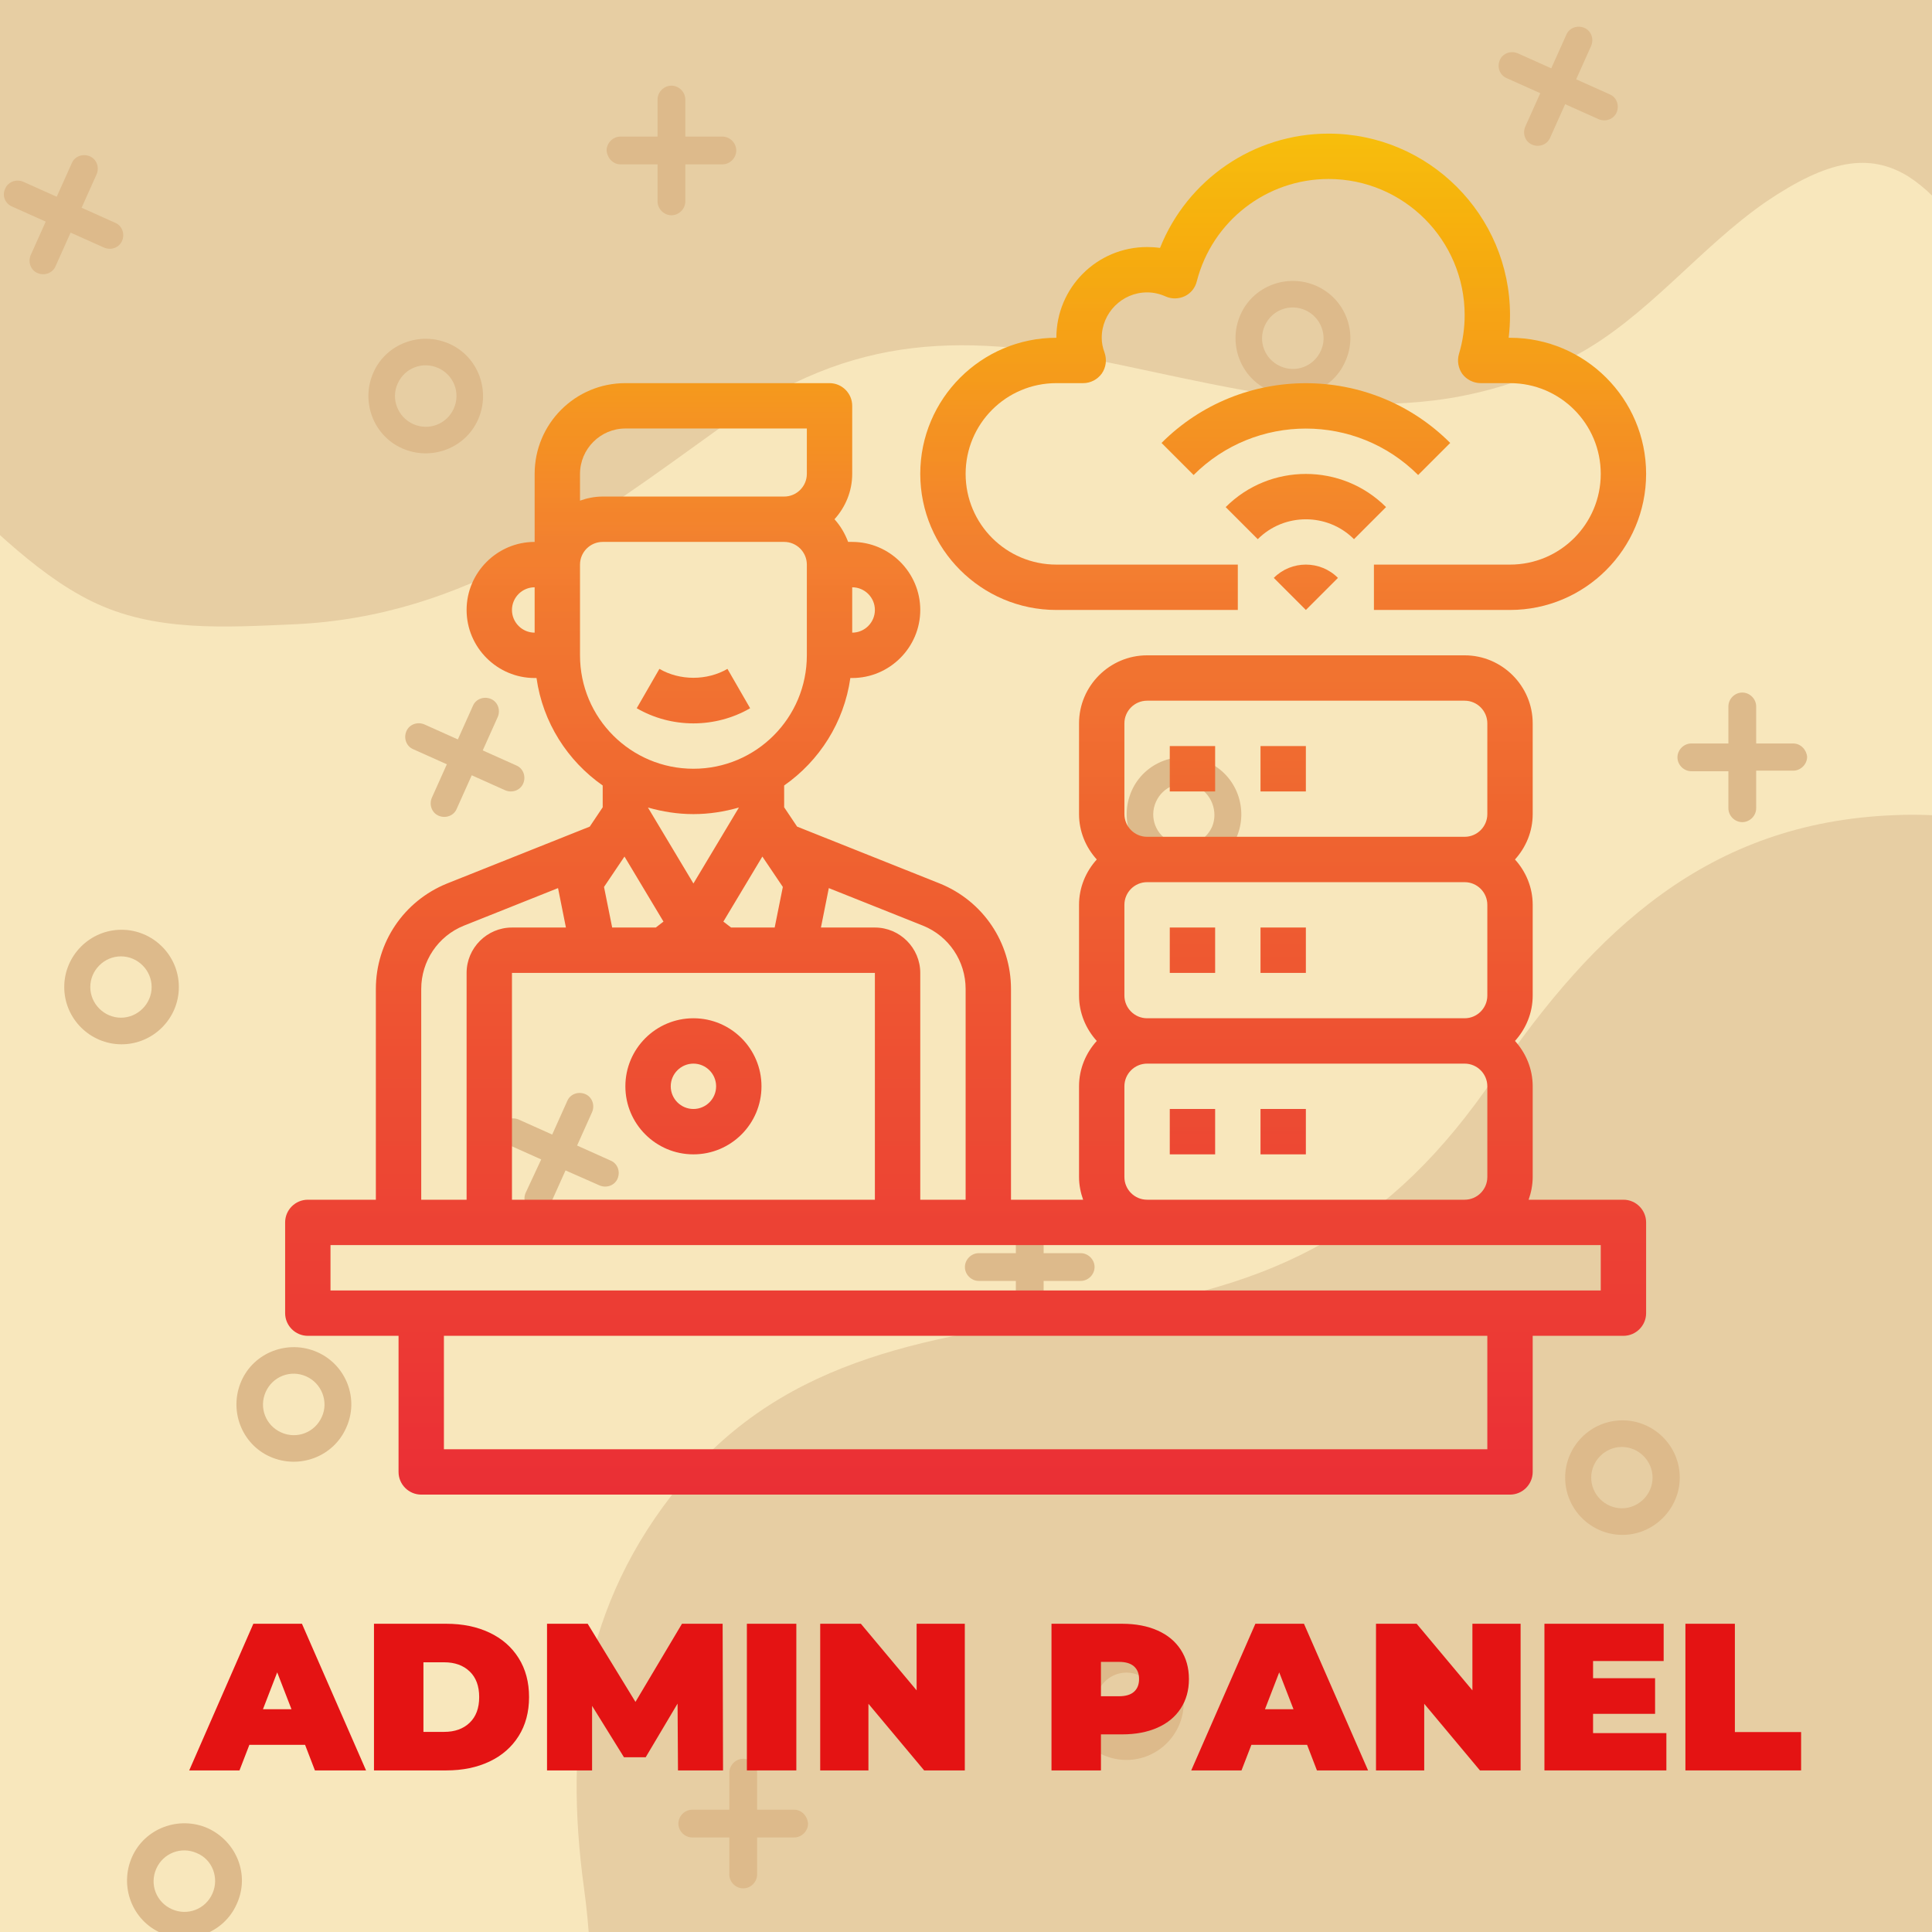 <?xml version="1.0" encoding="UTF-8"?>
<svg xmlns="http://www.w3.org/2000/svg" xmlns:xlink="http://www.w3.org/1999/xlink" width="810pt" height="810pt" viewBox="0 0 810 810" version="1.2">
<defs>
<g>
<symbol overflow="visible" id="glyph0-0">
<path style="stroke:none;" d="M 3.516 -61.484 L 48.047 -61.484 L 48.047 0 L 3.516 0 Z M 41.016 -6.156 L 41.016 -55.344 L 10.547 -55.344 L 10.547 -6.156 Z M 41.016 -6.156 "/>
</symbol>
<symbol overflow="visible" id="glyph0-1">
<path style="stroke:none;" d="M 46.906 -10.719 L 23.547 -10.719 L 19.406 0 L -1.672 0 L 25.219 -61.484 L 45.594 -61.484 L 72.469 0 L 51.031 0 Z M 41.203 -25.656 L 35.219 -41.109 L 29.25 -25.656 Z M 41.203 -25.656 "/>
</symbol>
<symbol overflow="visible" id="glyph0-2">
<path style="stroke:none;" d="M 5 -61.484 L 35.312 -61.484 C 42.164 -61.484 48.211 -60.238 53.453 -57.75 C 58.691 -55.27 62.758 -51.711 65.656 -47.078 C 68.562 -42.453 70.016 -37.008 70.016 -30.75 C 70.016 -24.477 68.562 -19.031 65.656 -14.406 C 62.758 -9.781 58.691 -6.223 53.453 -3.734 C 48.211 -1.242 42.164 0 35.312 0 L 5 0 Z M 34.438 -16.156 C 38.883 -16.156 42.441 -17.43 45.109 -19.984 C 47.773 -22.535 49.109 -26.125 49.109 -30.75 C 49.109 -35.375 47.773 -38.957 45.109 -41.5 C 42.441 -44.051 38.883 -45.328 34.438 -45.328 L 25.734 -45.328 L 25.734 -16.156 Z M 34.438 -16.156 "/>
</symbol>
<symbol overflow="visible" id="glyph0-3">
<path style="stroke:none;" d="M 59.906 0 L 59.734 -28.016 L 46.375 -5.531 L 37.25 -5.531 L 23.891 -27.062 L 23.891 0 L 5 0 L 5 -61.484 L 22.047 -61.484 L 42.078 -28.719 L 61.578 -61.484 L 78.625 -61.484 L 78.797 0 Z M 59.906 0 "/>
</symbol>
<symbol overflow="visible" id="glyph0-4">
<path style="stroke:none;" d="M 5 -61.484 L 25.734 -61.484 L 25.734 0 L 5 0 Z M 5 -61.484 "/>
</symbol>
<symbol overflow="visible" id="glyph0-5">
<path style="stroke:none;" d="M 65.625 -61.484 L 65.625 0 L 48.578 0 L 25.219 -27.938 L 25.219 0 L 5 0 L 5 -61.484 L 22.047 -61.484 L 45.422 -33.562 L 45.422 -61.484 Z M 65.625 -61.484 "/>
</symbol>
<symbol overflow="visible" id="glyph0-6">
<path style="stroke:none;" d=""/>
</symbol>
<symbol overflow="visible" id="glyph0-7">
<path style="stroke:none;" d="M 34.609 -61.484 C 40.285 -61.484 45.234 -60.547 49.453 -58.672 C 53.672 -56.805 56.922 -54.113 59.203 -50.594 C 61.484 -47.082 62.625 -42.984 62.625 -38.297 C 62.625 -33.609 61.484 -29.508 59.203 -26 C 56.922 -22.488 53.672 -19.797 49.453 -17.922 C 45.234 -16.047 40.285 -15.109 34.609 -15.109 L 25.734 -15.109 L 25.734 0 L 5 0 L 5 -61.484 Z M 33.297 -31.094 C 36.109 -31.094 38.211 -31.723 39.609 -32.984 C 41.016 -34.242 41.719 -36.016 41.719 -38.297 C 41.719 -40.578 41.016 -42.348 39.609 -43.609 C 38.211 -44.867 36.109 -45.5 33.297 -45.5 L 25.734 -45.5 L 25.734 -31.094 Z M 33.297 -31.094 "/>
</symbol>
<symbol overflow="visible" id="glyph0-8">
<path style="stroke:none;" d="M 56.125 -15.641 L 56.125 0 L 5 0 L 5 -61.484 L 54.984 -61.484 L 54.984 -45.859 L 25.391 -45.859 L 25.391 -38.656 L 51.391 -38.656 L 51.391 -23.719 L 25.391 -23.719 L 25.391 -15.641 Z M 56.125 -15.641 "/>
</symbol>
<symbol overflow="visible" id="glyph0-9">
<path style="stroke:none;" d="M 5 -61.484 L 25.734 -61.484 L 25.734 -16.078 L 53.5 -16.078 L 53.5 0 L 5 0 Z M 5 -61.484 "/>
</symbol>
</g>
<clipPath id="clip1">
  <path d="M 266.949 280.434 L 314.496 280.434 L 314.496 303.281 L 266.949 303.281 Z M 266.949 280.434 "/>
</clipPath>
<clipPath id="clip2">
  <path d="M 314.496 296.93 L 304.988 280.434 C 296.371 285.414 285.074 285.414 276.457 280.434 L 266.949 296.93 C 274.117 301.09 282.363 303.281 290.723 303.281 C 299.082 303.281 307.328 301.09 314.496 296.93 Z M 314.496 296.93 "/>
</clipPath>
<clipPath id="clip3">
  <path d="M 314.496 296.93 L 304.988 280.434 C 296.371 285.414 285.074 285.414 276.457 280.434 L 266.949 296.93 C 274.117 301.09 282.363 303.281 290.723 303.281 C 299.082 303.281 307.328 301.09 314.496 296.93 "/>
</clipPath>
<linearGradient id="linear0" gradientUnits="userSpaceOnUse" x1="0.571" y1="0" x2="0.608" y2="0" gradientTransform="matrix(0,-603.24,603.24,0,290.723,647.503)">
<stop offset="0" style="stop-color:rgb(94.499%,43.1%,19.199%);stop-opacity:1;"/>
<stop offset="0.125" style="stop-color:rgb(94.499%,43.288%,19.199%);stop-opacity:1;"/>
<stop offset="0.188" style="stop-color:rgb(94.499%,43.578%,19.199%);stop-opacity:1;"/>
<stop offset="0.25" style="stop-color:rgb(94.499%,43.784%,19.199%);stop-opacity:1;"/>
<stop offset="0.375" style="stop-color:rgb(94.499%,43.892%,19.199%);stop-opacity:1;"/>
<stop offset="0.438" style="stop-color:rgb(94.499%,43.999%,19.199%);stop-opacity:1;"/>
<stop offset="0.5" style="stop-color:rgb(94.499%,44.202%,19.199%);stop-opacity:1;"/>
<stop offset="0.562" style="stop-color:rgb(94.499%,44.406%,19.199%);stop-opacity:1;"/>
<stop offset="0.625" style="stop-color:rgb(94.499%,44.603%,19.191%);stop-opacity:1;"/>
<stop offset="0.75" style="stop-color:rgb(94.499%,44.705%,18.991%);stop-opacity:1;"/>
<stop offset="1" style="stop-color:rgb(94.499%,44.905%,18.799%);stop-opacity:1;"/>
</linearGradient>
<clipPath id="clip4">
  <path d="M 119.543 160.633 L 690.141 160.633 L 690.141 626.621 L 119.543 626.621 Z M 119.543 160.633 "/>
</clipPath>
<clipPath id="clip5">
  <path d="M 671.121 541.031 L 138.562 541.031 L 138.562 522.012 L 671.121 522.012 Z M 623.57 607.598 L 186.113 607.598 L 186.113 560.051 L 623.57 560.051 Z M 176.602 414.652 C 176.602 402.949 183.625 392.473 194.473 388.09 L 233.961 372.34 L 237.266 388.871 L 214.645 388.871 C 204.168 388.871 195.625 397.453 195.625 407.891 L 195.625 502.988 L 176.602 502.988 Z M 366.801 407.891 L 366.801 502.988 L 214.645 502.988 L 214.645 407.891 Z M 319.625 359.113 L 328.207 371.855 L 324.789 388.871 L 306.512 388.871 L 303.277 386.383 Z M 278.168 386.383 L 274.934 388.871 L 256.656 388.871 L 253.238 371.855 L 261.82 359.113 Z M 271.703 338.645 L 271.703 338.57 C 277.684 340.281 284.074 341.32 290.723 341.32 C 297.371 341.32 303.762 340.281 309.742 338.57 L 309.742 338.645 L 290.723 370.406 Z M 243.172 274.75 L 243.172 236.711 C 243.172 231.473 247.445 227.199 252.684 227.199 L 328.762 227.199 C 334 227.199 338.273 231.473 338.273 236.711 L 338.273 274.75 C 338.273 301.016 316.988 322.301 290.723 322.301 C 264.457 322.301 243.172 301.016 243.172 274.75 Z M 243.172 198.672 C 243.172 188.234 251.719 179.652 262.191 179.652 L 338.273 179.652 L 338.273 198.672 C 338.273 203.91 334 208.18 328.762 208.18 L 252.684 208.18 C 249.34 208.18 246.109 208.852 243.172 209.891 Z M 347.484 372.34 L 386.973 388.09 C 397.82 392.473 404.844 402.949 404.844 414.652 L 404.844 502.988 L 385.824 502.988 L 385.824 407.891 C 385.824 397.453 377.277 388.871 366.801 388.871 L 344.18 388.871 Z M 471.41 455.441 C 471.41 450.203 475.684 445.93 480.922 445.93 L 614.062 445.93 C 619.301 445.93 623.57 450.203 623.57 455.441 L 623.57 493.48 C 623.57 498.719 619.301 502.988 614.062 502.988 L 480.922 502.988 C 475.684 502.988 471.41 498.719 471.41 493.48 Z M 471.41 379.359 C 471.41 374.121 475.684 369.852 480.922 369.852 L 614.062 369.852 C 619.301 369.852 623.57 374.121 623.57 379.359 L 623.57 417.398 C 623.57 422.637 619.301 426.91 614.062 426.91 L 480.922 426.91 C 475.684 426.91 471.41 422.637 471.41 417.398 Z M 471.41 303.281 C 471.41 298.043 475.684 293.77 480.922 293.77 L 614.062 293.77 C 619.301 293.77 623.57 298.043 623.57 303.281 L 623.57 341.32 C 623.57 346.559 619.301 350.832 614.062 350.832 L 480.922 350.832 C 475.684 350.832 471.41 346.559 471.41 341.32 Z M 224.152 265.242 C 218.914 265.242 214.645 260.969 214.645 255.73 C 214.645 250.492 218.914 246.223 224.152 246.223 Z M 357.293 246.223 C 362.531 246.223 366.801 250.492 366.801 255.73 C 366.801 260.969 362.531 265.242 357.293 265.242 Z M 680.633 502.988 L 640.883 502.988 C 641.922 500.055 642.59 496.785 642.59 493.48 L 642.59 455.441 C 642.59 448.121 639.73 441.473 635.16 436.422 C 639.73 431.367 642.59 424.719 642.59 417.398 L 642.59 379.359 C 642.59 372.043 639.73 365.395 635.16 360.34 C 639.73 355.289 642.59 348.641 642.59 341.32 L 642.59 303.281 C 642.59 287.566 629.738 274.75 614.062 274.75 L 480.922 274.75 C 465.246 274.75 452.391 287.566 452.391 303.281 L 452.391 341.32 C 452.391 348.641 455.254 355.289 459.82 360.34 C 455.254 365.395 452.391 372.043 452.391 379.359 L 452.391 417.398 C 452.391 424.719 455.254 431.367 459.82 436.422 C 455.254 441.473 452.391 448.121 452.391 455.441 L 452.391 493.48 C 452.391 496.785 453.062 500.055 454.102 502.988 L 423.863 502.988 L 423.863 414.652 C 423.863 395.148 412.16 377.762 393.996 370.406 L 334.188 346.559 L 328.762 338.461 L 328.762 329.32 C 343.512 318.996 353.875 302.91 356.512 284.262 L 357.293 284.262 C 372.969 284.262 385.824 271.445 385.824 255.73 C 385.824 240.016 372.969 227.199 357.293 227.199 L 355.582 227.199 C 354.246 223.672 352.352 220.441 349.863 217.691 C 354.434 212.641 357.293 205.988 357.293 198.672 L 357.293 170.141 C 357.293 164.902 353.02 160.633 347.781 160.633 L 262.191 160.633 C 241.168 160.633 224.152 177.645 224.152 198.672 L 224.152 227.199 C 208.477 227.199 195.625 240.016 195.625 255.73 C 195.625 271.445 208.477 284.262 224.152 284.262 L 224.934 284.262 C 227.57 302.91 237.934 318.996 252.684 329.32 L 252.684 338.461 L 247.258 346.559 L 187.449 370.406 C 169.285 377.762 157.582 395.148 157.582 414.652 L 157.582 502.988 L 129.055 502.988 C 123.816 502.988 119.543 507.262 119.543 512.5 L 119.543 550.539 C 119.543 555.777 123.816 560.051 129.055 560.051 L 167.094 560.051 L 167.094 617.109 C 167.094 622.348 171.367 626.621 176.602 626.621 L 633.082 626.621 C 638.32 626.621 642.59 622.348 642.59 617.109 L 642.59 560.051 L 680.633 560.051 C 685.867 560.051 690.141 555.777 690.141 550.539 L 690.141 512.5 C 690.141 507.262 685.867 502.988 680.633 502.988 Z M 680.633 502.988 "/>
</clipPath>
<clipPath id="clip6">
  <path d="M 671.121 541.031 L 138.562 541.031 L 138.562 522.012 L 671.121 522.012 Z M 623.57 607.598 L 186.113 607.598 L 186.113 560.051 L 623.57 560.051 Z M 176.602 414.652 C 176.602 402.949 183.625 392.473 194.473 388.09 L 233.961 372.34 L 237.266 388.871 L 214.645 388.871 C 204.168 388.871 195.625 397.453 195.625 407.891 L 195.625 502.988 L 176.602 502.988 Z M 366.801 407.891 L 366.801 502.988 L 214.645 502.988 L 214.645 407.891 Z M 319.625 359.113 L 328.207 371.855 L 324.789 388.871 L 306.512 388.871 L 303.277 386.383 Z M 278.168 386.383 L 274.934 388.871 L 256.656 388.871 L 253.238 371.855 L 261.82 359.113 Z M 271.703 338.645 L 271.703 338.57 C 277.684 340.281 284.074 341.32 290.723 341.32 C 297.371 341.32 303.762 340.281 309.742 338.57 L 309.742 338.645 L 290.723 370.406 Z M 243.172 274.75 L 243.172 236.711 C 243.172 231.473 247.445 227.199 252.684 227.199 L 328.762 227.199 C 334 227.199 338.273 231.473 338.273 236.711 L 338.273 274.75 C 338.273 301.016 316.988 322.301 290.723 322.301 C 264.457 322.301 243.172 301.016 243.172 274.75 Z M 243.172 198.672 C 243.172 188.234 251.719 179.652 262.191 179.652 L 338.273 179.652 L 338.273 198.672 C 338.273 203.91 334 208.18 328.762 208.18 L 252.684 208.18 C 249.34 208.18 246.109 208.852 243.172 209.891 Z M 347.484 372.34 L 386.973 388.09 C 397.82 392.473 404.844 402.949 404.844 414.652 L 404.844 502.988 L 385.824 502.988 L 385.824 407.891 C 385.824 397.453 377.277 388.871 366.801 388.871 L 344.18 388.871 Z M 471.41 455.441 C 471.41 450.203 475.684 445.93 480.922 445.93 L 614.062 445.93 C 619.301 445.93 623.57 450.203 623.57 455.441 L 623.57 493.48 C 623.57 498.719 619.301 502.988 614.062 502.988 L 480.922 502.988 C 475.684 502.988 471.41 498.719 471.41 493.48 Z M 471.41 379.359 C 471.41 374.121 475.684 369.852 480.922 369.852 L 614.062 369.852 C 619.301 369.852 623.57 374.121 623.57 379.359 L 623.57 417.398 C 623.57 422.637 619.301 426.91 614.062 426.91 L 480.922 426.91 C 475.684 426.91 471.41 422.637 471.41 417.398 Z M 471.41 303.281 C 471.41 298.043 475.684 293.77 480.922 293.77 L 614.062 293.77 C 619.301 293.77 623.57 298.043 623.57 303.281 L 623.57 341.32 C 623.57 346.559 619.301 350.832 614.062 350.832 L 480.922 350.832 C 475.684 350.832 471.41 346.559 471.41 341.32 Z M 224.152 265.242 C 218.914 265.242 214.645 260.969 214.645 255.73 C 214.645 250.492 218.914 246.223 224.152 246.223 Z M 357.293 246.223 C 362.531 246.223 366.801 250.492 366.801 255.73 C 366.801 260.969 362.531 265.242 357.293 265.242 Z M 680.633 502.988 L 640.883 502.988 C 641.922 500.055 642.59 496.785 642.59 493.48 L 642.59 455.441 C 642.59 448.121 639.73 441.473 635.16 436.422 C 639.73 431.367 642.59 424.719 642.59 417.398 L 642.59 379.359 C 642.59 372.043 639.73 365.395 635.16 360.34 C 639.73 355.289 642.59 348.641 642.59 341.32 L 642.59 303.281 C 642.59 287.566 629.738 274.75 614.062 274.75 L 480.922 274.75 C 465.246 274.75 452.391 287.566 452.391 303.281 L 452.391 341.32 C 452.391 348.641 455.254 355.289 459.82 360.34 C 455.254 365.395 452.391 372.043 452.391 379.359 L 452.391 417.398 C 452.391 424.719 455.254 431.367 459.82 436.422 C 455.254 441.473 452.391 448.121 452.391 455.441 L 452.391 493.48 C 452.391 496.785 453.062 500.055 454.102 502.988 L 423.863 502.988 L 423.863 414.652 C 423.863 395.148 412.16 377.762 393.996 370.406 L 334.188 346.559 L 328.762 338.461 L 328.762 329.32 C 343.512 318.996 353.875 302.91 356.512 284.262 L 357.293 284.262 C 372.969 284.262 385.824 271.445 385.824 255.73 C 385.824 240.016 372.969 227.199 357.293 227.199 L 355.582 227.199 C 354.246 223.672 352.352 220.441 349.863 217.691 C 354.434 212.641 357.293 205.988 357.293 198.672 L 357.293 170.141 C 357.293 164.902 353.02 160.633 347.781 160.633 L 262.191 160.633 C 241.168 160.633 224.152 177.645 224.152 198.672 L 224.152 227.199 C 208.477 227.199 195.625 240.016 195.625 255.73 C 195.625 271.445 208.477 284.262 224.152 284.262 L 224.934 284.262 C 227.57 302.91 237.934 318.996 252.684 329.32 L 252.684 338.461 L 247.258 346.559 L 187.449 370.406 C 169.285 377.762 157.582 395.148 157.582 414.652 L 157.582 502.988 L 129.055 502.988 C 123.816 502.988 119.543 507.262 119.543 512.5 L 119.543 550.539 C 119.543 555.777 123.816 560.051 129.055 560.051 L 167.094 560.051 L 167.094 617.109 C 167.094 622.348 171.367 626.621 176.602 626.621 L 633.082 626.621 C 638.32 626.621 642.59 622.348 642.59 617.109 L 642.59 560.051 L 680.633 560.051 C 685.867 560.051 690.141 555.777 690.141 550.539 L 690.141 512.5 C 690.141 507.262 685.867 502.988 680.633 502.988 "/>
</clipPath>
<linearGradient id="linear1" gradientUnits="userSpaceOnUse" x1="0.035" y1="0" x2="0.807" y2="0" gradientTransform="matrix(0,-603.24,603.24,0,404.842,647.503)">
<stop offset="0" style="stop-color:rgb(91.8%,18.399%,20.799%);stop-opacity:1;"/>
<stop offset="0.008" style="stop-color:rgb(91.8%,18.582%,20.799%);stop-opacity:1;"/>
<stop offset="0.016" style="stop-color:rgb(91.8%,18.782%,20.799%);stop-opacity:1;"/>
<stop offset="0.023" style="stop-color:rgb(91.891%,18.892%,20.799%);stop-opacity:1;"/>
<stop offset="0.031" style="stop-color:rgb(92.088%,19.089%,20.799%);stop-opacity:1;"/>
<stop offset="0.039" style="stop-color:rgb(92.197%,19.196%,20.799%);stop-opacity:1;"/>
<stop offset="0.043" style="stop-color:rgb(92.2%,19.398%,20.799%);stop-opacity:1;"/>
<stop offset="0.047" style="stop-color:rgb(92.2%,19.6%,20.799%);stop-opacity:1;"/>
<stop offset="0.062" style="stop-color:rgb(92.2%,19.775%,20.799%);stop-opacity:1;"/>
<stop offset="0.066" style="stop-color:rgb(92.2%,20.175%,20.799%);stop-opacity:1;"/>
<stop offset="0.07" style="stop-color:rgb(92.2%,20.399%,20.799%);stop-opacity:1;"/>
<stop offset="0.078" style="stop-color:rgb(92.2%,20.399%,20.799%);stop-opacity:1;"/>
<stop offset="0.082" style="stop-color:rgb(92.2%,20.599%,20.799%);stop-opacity:1;"/>
<stop offset="0.086" style="stop-color:rgb(92.2%,20.799%,20.799%);stop-opacity:1;"/>
<stop offset="0.09" style="stop-color:rgb(92.323%,20.999%,20.799%);stop-opacity:1;"/>
<stop offset="0.094" style="stop-color:rgb(92.448%,21.199%,20.799%);stop-opacity:1;"/>
<stop offset="0.102" style="stop-color:rgb(92.473%,21.199%,20.799%);stop-opacity:1;"/>
<stop offset="0.105" style="stop-color:rgb(92.499%,21.397%,20.799%);stop-opacity:1;"/>
<stop offset="0.109" style="stop-color:rgb(92.499%,21.596%,20.799%);stop-opacity:1;"/>
<stop offset="0.113" style="stop-color:rgb(92.499%,21.797%,20.61%);stop-opacity:1;"/>
<stop offset="0.117" style="stop-color:rgb(92.499%,21.999%,20.422%);stop-opacity:1;"/>
<stop offset="0.121" style="stop-color:rgb(92.499%,22.198%,20.41%);stop-opacity:1;"/>
<stop offset="0.125" style="stop-color:rgb(92.499%,22.4%,20.399%);stop-opacity:1;"/>
<stop offset="0.133" style="stop-color:rgb(92.499%,22.527%,20.399%);stop-opacity:1;"/>
<stop offset="0.141" style="stop-color:rgb(92.499%,22.838%,20.399%);stop-opacity:1;"/>
<stop offset="0.156" style="stop-color:rgb(92.499%,23.059%,20.399%);stop-opacity:1;"/>
<stop offset="0.16" style="stop-color:rgb(92.499%,23.482%,20.399%);stop-opacity:1;"/>
<stop offset="0.164" style="stop-color:rgb(92.499%,23.866%,20.399%);stop-opacity:1;"/>
<stop offset="0.172" style="stop-color:rgb(92.499%,23.883%,20.399%);stop-opacity:1;"/>
<stop offset="0.18" style="stop-color:rgb(92.499%,24.065%,20.399%);stop-opacity:1;"/>
<stop offset="0.188" style="stop-color:rgb(92.499%,24.265%,20.399%);stop-opacity:1;"/>
<stop offset="0.191" style="stop-color:rgb(92.499%,24.498%,20.399%);stop-opacity:1;"/>
<stop offset="0.195" style="stop-color:rgb(92.499%,24.696%,20.399%);stop-opacity:1;"/>
<stop offset="0.203" style="stop-color:rgb(92.499%,24.698%,20.399%);stop-opacity:1;"/>
<stop offset="0.211" style="stop-color:rgb(92.499%,24.889%,20.399%);stop-opacity:1;"/>
<stop offset="0.219" style="stop-color:rgb(92.499%,25.089%,20.399%);stop-opacity:1;"/>
<stop offset="0.227" style="stop-color:rgb(92.499%,25.279%,20.399%);stop-opacity:1;"/>
<stop offset="0.23" style="stop-color:rgb(92.499%,25.679%,20.399%);stop-opacity:1;"/>
<stop offset="0.234" style="stop-color:rgb(92.499%,25.899%,20.399%);stop-opacity:1;"/>
<stop offset="0.25" style="stop-color:rgb(92.499%,25.899%,20.399%);stop-opacity:1;"/>
<stop offset="0.254" style="stop-color:rgb(92.699%,26.273%,20.399%);stop-opacity:1;"/>
<stop offset="0.258" style="stop-color:rgb(92.899%,26.646%,20.399%);stop-opacity:1;"/>
<stop offset="0.266" style="stop-color:rgb(92.899%,26.672%,20.399%);stop-opacity:1;"/>
<stop offset="0.27" style="stop-color:rgb(92.899%,26.9%,20.399%);stop-opacity:1;"/>
<stop offset="0.273" style="stop-color:rgb(92.899%,27.1%,20.399%);stop-opacity:1;"/>
<stop offset="0.277" style="stop-color:rgb(92.899%,27.295%,20.203%);stop-opacity:1;"/>
<stop offset="0.281" style="stop-color:rgb(92.899%,27.492%,20.006%);stop-opacity:1;"/>
<stop offset="0.289" style="stop-color:rgb(92.899%,27.635%,20.003%);stop-opacity:1;"/>
<stop offset="0.297" style="stop-color:rgb(92.899%,27.968%,20%);stop-opacity:1;"/>
<stop offset="0.312" style="stop-color:rgb(92.899%,28.177%,20%);stop-opacity:1;"/>
<stop offset="0.316" style="stop-color:rgb(92.699%,28.6%,20%);stop-opacity:1;"/>
<stop offset="0.32" style="stop-color:rgb(92.499%,28.999%,20%);stop-opacity:1;"/>
<stop offset="0.328" style="stop-color:rgb(92.499%,29.19%,20%);stop-opacity:1;"/>
<stop offset="0.336" style="stop-color:rgb(92.499%,29.39%,20%);stop-opacity:1;"/>
<stop offset="0.34" style="stop-color:rgb(92.499%,29.599%,20%);stop-opacity:1;"/>
<stop offset="0.344" style="stop-color:rgb(92.499%,29.799%,20%);stop-opacity:1;"/>
<stop offset="0.352" style="stop-color:rgb(92.499%,29.799%,20%);stop-opacity:1;"/>
<stop offset="0.355" style="stop-color:rgb(92.699%,30.003%,20%);stop-opacity:1;"/>
<stop offset="0.359" style="stop-color:rgb(92.899%,30.209%,20%);stop-opacity:1;"/>
<stop offset="0.367" style="stop-color:rgb(92.899%,30.405%,20%);stop-opacity:1;"/>
<stop offset="0.375" style="stop-color:rgb(92.899%,30.792%,19.806%);stop-opacity:1;"/>
<stop offset="0.391" style="stop-color:rgb(92.899%,31.177%,19.606%);stop-opacity:1;"/>
<stop offset="0.395" style="stop-color:rgb(93.098%,31.392%,19.6%);stop-opacity:1;"/>
<stop offset="0.398" style="stop-color:rgb(93.3%,31.418%,19.6%);stop-opacity:1;"/>
<stop offset="0.406" style="stop-color:rgb(93.3%,31.609%,19.6%);stop-opacity:1;"/>
<stop offset="0.41" style="stop-color:rgb(93.3%,31.999%,19.6%);stop-opacity:1;"/>
<stop offset="0.414" style="stop-color:rgb(93.3%,32.199%,19.6%);stop-opacity:1;"/>
<stop offset="0.422" style="stop-color:rgb(93.3%,32.349%,19.6%);stop-opacity:1;"/>
<stop offset="0.43" style="stop-color:rgb(93.3%,32.5%,19.6%);stop-opacity:1;"/>
<stop offset="0.434" style="stop-color:rgb(93.3%,32.7%,19.6%);stop-opacity:1;"/>
<stop offset="0.438" style="stop-color:rgb(93.3%,32.899%,19.6%);stop-opacity:1;"/>
<stop offset="0.441" style="stop-color:rgb(93.3%,33.104%,19.594%);stop-opacity:1;"/>
<stop offset="0.445" style="stop-color:rgb(93.3%,33.308%,19.589%);stop-opacity:1;"/>
<stop offset="0.453" style="stop-color:rgb(93.3%,33.504%,19.394%);stop-opacity:1;"/>
<stop offset="0.457" style="stop-color:rgb(93.3%,33.899%,19.199%);stop-opacity:1;"/>
<stop offset="0.461" style="stop-color:rgb(93.3%,34.099%,19.199%);stop-opacity:1;"/>
<stop offset="0.469" style="stop-color:rgb(93.3%,34.099%,19.199%);stop-opacity:1;"/>
<stop offset="0.477" style="stop-color:rgb(93.3%,34.283%,19.199%);stop-opacity:1;"/>
<stop offset="0.48" style="stop-color:rgb(93.3%,34.683%,19.199%);stop-opacity:1;"/>
<stop offset="0.484" style="stop-color:rgb(93.3%,34.9%,19.199%);stop-opacity:1;"/>
<stop offset="0.488" style="stop-color:rgb(93.3%,35.1%,19.199%);stop-opacity:1;"/>
<stop offset="0.492" style="stop-color:rgb(93.3%,35.3%,19.199%);stop-opacity:1;"/>
<stop offset="0.5" style="stop-color:rgb(93.3%,35.49%,19.199%);stop-opacity:1;"/>
<stop offset="0.508" style="stop-color:rgb(93.3%,35.872%,19.199%);stop-opacity:1;"/>
<stop offset="0.516" style="stop-color:rgb(93.3%,36.081%,19.199%);stop-opacity:1;"/>
<stop offset="0.52" style="stop-color:rgb(93.5%,36.299%,18.999%);stop-opacity:1;"/>
<stop offset="0.523" style="stop-color:rgb(93.7%,36.499%,18.799%);stop-opacity:1;"/>
<stop offset="0.527" style="stop-color:rgb(93.7%,36.699%,18.799%);stop-opacity:1;"/>
<stop offset="0.531" style="stop-color:rgb(93.7%,36.899%,18.799%);stop-opacity:1;"/>
<stop offset="0.539" style="stop-color:rgb(93.7%,37.094%,18.799%);stop-opacity:1;"/>
<stop offset="0.547" style="stop-color:rgb(93.7%,37.433%,18.799%);stop-opacity:1;"/>
<stop offset="0.562" style="stop-color:rgb(93.7%,37.589%,18.799%);stop-opacity:1;"/>
<stop offset="0.566" style="stop-color:rgb(93.7%,37.999%,18.799%);stop-opacity:1;"/>
<stop offset="0.57" style="stop-color:rgb(93.7%,38.399%,18.799%);stop-opacity:1;"/>
<stop offset="0.578" style="stop-color:rgb(93.7%,38.399%,18.799%);stop-opacity:1;"/>
<stop offset="0.582" style="stop-color:rgb(93.7%,38.599%,18.799%);stop-opacity:1;"/>
<stop offset="0.586" style="stop-color:rgb(93.7%,38.799%,18.799%);stop-opacity:1;"/>
<stop offset="0.59" style="stop-color:rgb(93.7%,38.998%,18.617%);stop-opacity:1;"/>
<stop offset="0.594" style="stop-color:rgb(93.7%,39.2%,18.437%);stop-opacity:1;"/>
<stop offset="0.598" style="stop-color:rgb(93.7%,39.4%,18.417%);stop-opacity:1;"/>
<stop offset="0.602" style="stop-color:rgb(93.7%,39.6%,18.399%);stop-opacity:1;"/>
<stop offset="0.605" style="stop-color:rgb(93.7%,39.812%,18.399%);stop-opacity:1;"/>
<stop offset="0.609" style="stop-color:rgb(93.7%,40.025%,18.399%);stop-opacity:1;"/>
<stop offset="0.625" style="stop-color:rgb(93.7%,40.211%,18.399%);stop-opacity:1;"/>
<stop offset="0.629" style="stop-color:rgb(93.7%,40.599%,18.599%);stop-opacity:1;"/>
<stop offset="0.633" style="stop-color:rgb(93.7%,40.799%,18.799%);stop-opacity:1;"/>
<stop offset="0.637" style="stop-color:rgb(93.7%,40.999%,18.799%);stop-opacity:1;"/>
<stop offset="0.641" style="stop-color:rgb(93.7%,41.199%,18.799%);stop-opacity:1;"/>
<stop offset="0.645" style="stop-color:rgb(93.9%,41.399%,18.799%);stop-opacity:1;"/>
<stop offset="0.648" style="stop-color:rgb(94.099%,41.599%,18.799%);stop-opacity:1;"/>
<stop offset="0.652" style="stop-color:rgb(94.099%,41.798%,18.799%);stop-opacity:1;"/>
<stop offset="0.656" style="stop-color:rgb(94.099%,42%,18.799%);stop-opacity:1;"/>
<stop offset="0.672" style="stop-color:rgb(94.099%,42.194%,18.799%);stop-opacity:1;"/>
<stop offset="0.676" style="stop-color:rgb(94.299%,42.529%,18.999%);stop-opacity:1;"/>
<stop offset="0.68" style="stop-color:rgb(94.499%,42.67%,19.199%);stop-opacity:1;"/>
<stop offset="0.688" style="stop-color:rgb(94.499%,42.856%,19.199%);stop-opacity:1;"/>
<stop offset="0.691" style="stop-color:rgb(94.499%,43.271%,19.199%);stop-opacity:1;"/>
<stop offset="0.695" style="stop-color:rgb(94.499%,43.5%,19.199%);stop-opacity:1;"/>
<stop offset="0.699" style="stop-color:rgb(94.499%,43.7%,19.199%);stop-opacity:1;"/>
<stop offset="0.703" style="stop-color:rgb(94.499%,43.9%,19.199%);stop-opacity:1;"/>
<stop offset="0.711" style="stop-color:rgb(94.499%,43.9%,19.199%);stop-opacity:1;"/>
<stop offset="0.715" style="stop-color:rgb(94.499%,44.099%,19.199%);stop-opacity:1;"/>
<stop offset="0.719" style="stop-color:rgb(94.499%,44.299%,19.199%);stop-opacity:1;"/>
<stop offset="0.723" style="stop-color:rgb(94.499%,44.499%,18.999%);stop-opacity:1;"/>
<stop offset="0.727" style="stop-color:rgb(94.499%,44.699%,18.799%);stop-opacity:1;"/>
<stop offset="0.73" style="stop-color:rgb(94.499%,44.899%,18.799%);stop-opacity:1;"/>
<stop offset="0.734" style="stop-color:rgb(94.499%,45.099%,18.799%);stop-opacity:1;"/>
<stop offset="0.742" style="stop-color:rgb(94.499%,45.107%,18.799%);stop-opacity:1;"/>
<stop offset="0.75" style="stop-color:rgb(94.499%,45.306%,18.799%);stop-opacity:1;"/>
<stop offset="0.754" style="stop-color:rgb(94.499%,45.699%,18.799%);stop-opacity:1;"/>
<stop offset="0.758" style="stop-color:rgb(94.499%,45.9%,18.799%);stop-opacity:1;"/>
<stop offset="0.762" style="stop-color:rgb(94.499%,46.1%,18.799%);stop-opacity:1;"/>
<stop offset="0.766" style="stop-color:rgb(94.499%,46.3%,18.799%);stop-opacity:1;"/>
<stop offset="0.773" style="stop-color:rgb(94.499%,46.309%,18.799%);stop-opacity:1;"/>
<stop offset="0.777" style="stop-color:rgb(94.499%,46.521%,18.799%);stop-opacity:1;"/>
<stop offset="0.781" style="stop-color:rgb(94.499%,46.722%,18.799%);stop-opacity:1;"/>
<stop offset="0.789" style="stop-color:rgb(94.502%,46.913%,18.796%);stop-opacity:1;"/>
<stop offset="0.793" style="stop-color:rgb(94.702%,47.302%,18.596%);stop-opacity:1;"/>
<stop offset="0.797" style="stop-color:rgb(94.899%,47.499%,18.399%);stop-opacity:1;"/>
<stop offset="0.805" style="stop-color:rgb(94.899%,47.649%,18.399%);stop-opacity:1;"/>
<stop offset="0.809" style="stop-color:rgb(94.899%,48%,18.399%);stop-opacity:1;"/>
<stop offset="0.812" style="stop-color:rgb(94.899%,48.199%,18.399%);stop-opacity:1;"/>
<stop offset="0.816" style="stop-color:rgb(95.099%,48.415%,18.599%);stop-opacity:1;"/>
<stop offset="0.82" style="stop-color:rgb(95.299%,48.631%,18.799%);stop-opacity:1;"/>
<stop offset="0.824" style="stop-color:rgb(95.299%,49.014%,18.799%);stop-opacity:1;"/>
<stop offset="0.828" style="stop-color:rgb(95.299%,49.399%,18.799%);stop-opacity:1;"/>
<stop offset="0.832" style="stop-color:rgb(95.299%,49.597%,18.6%);stop-opacity:1;"/>
<stop offset="0.836" style="stop-color:rgb(95.299%,49.796%,18.404%);stop-opacity:1;"/>
<stop offset="0.844" style="stop-color:rgb(95.11%,49.986%,18.401%);stop-opacity:1;"/>
<stop offset="0.852" style="stop-color:rgb(94.91%,50.188%,18.399%);stop-opacity:1;"/>
<stop offset="0.855" style="stop-color:rgb(94.919%,50.42%,18.378%);stop-opacity:1;"/>
<stop offset="0.859" style="stop-color:rgb(94.94%,50.641%,18.358%);stop-opacity:1;"/>
<stop offset="0.863" style="stop-color:rgb(95.119%,51.019%,18.167%);stop-opacity:1;"/>
<stop offset="0.867" style="stop-color:rgb(95.299%,51.399%,17.976%);stop-opacity:1;"/>
<stop offset="0.871" style="stop-color:rgb(95.299%,51.599%,17.638%);stop-opacity:1;"/>
<stop offset="0.875" style="stop-color:rgb(95.299%,51.799%,17.299%);stop-opacity:1;"/>
<stop offset="0.883" style="stop-color:rgb(95.299%,51.991%,17.105%);stop-opacity:1;"/>
<stop offset="0.887" style="stop-color:rgb(95.299%,52.525%,16.905%);stop-opacity:1;"/>
<stop offset="0.891" style="stop-color:rgb(95.299%,52.867%,16.899%);stop-opacity:1;"/>
<stop offset="0.895" style="stop-color:rgb(95.499%,53.108%,16.699%);stop-opacity:1;"/>
<stop offset="0.898" style="stop-color:rgb(95.699%,53.349%,16.499%);stop-opacity:1;"/>
<stop offset="0.902" style="stop-color:rgb(95.699%,53.54%,16.283%);stop-opacity:1;"/>
<stop offset="0.906" style="stop-color:rgb(95.699%,53.731%,16.068%);stop-opacity:1;"/>
<stop offset="0.91" style="stop-color:rgb(95.699%,54.121%,15.877%);stop-opacity:1;"/>
<stop offset="0.914" style="stop-color:rgb(95.699%,54.512%,15.686%);stop-opacity:1;"/>
<stop offset="0.918" style="stop-color:rgb(95.699%,54.706%,15.295%);stop-opacity:1;"/>
<stop offset="0.922" style="stop-color:rgb(95.699%,54.9%,14.905%);stop-opacity:1;"/>
<stop offset="0.926" style="stop-color:rgb(95.699%,55.287%,14.702%);stop-opacity:1;"/>
<stop offset="0.93" style="stop-color:rgb(95.699%,55.676%,14.499%);stop-opacity:1;"/>
<stop offset="0.934" style="stop-color:rgb(95.699%,55.887%,14.119%);stop-opacity:1;"/>
<stop offset="0.938" style="stop-color:rgb(95.699%,56.099%,13.741%);stop-opacity:1;"/>
<stop offset="0.941" style="stop-color:rgb(95.699%,56.319%,13.699%);stop-opacity:1;"/>
<stop offset="0.945" style="stop-color:rgb(95.699%,56.54%,13.66%);stop-opacity:1;"/>
<stop offset="0.949" style="stop-color:rgb(95.699%,56.927%,13.48%);stop-opacity:1;"/>
<stop offset="0.953" style="stop-color:rgb(95.699%,57.315%,13.3%);stop-opacity:1;"/>
<stop offset="0.961" style="stop-color:rgb(95.699%,57.458%,13.3%);stop-opacity:1;"/>
<stop offset="0.965" style="stop-color:rgb(95.891%,57.8%,13.3%);stop-opacity:1;"/>
<stop offset="0.969" style="stop-color:rgb(96.085%,57.999%,13.3%);stop-opacity:1;"/>
<stop offset="0.973" style="stop-color:rgb(96.092%,58.382%,12.915%);stop-opacity:1;"/>
<stop offset="0.977" style="stop-color:rgb(96.1%,58.766%,12.532%);stop-opacity:1;"/>
<stop offset="0.98" style="stop-color:rgb(96.1%,59.007%,12.141%);stop-opacity:1;"/>
<stop offset="0.984" style="stop-color:rgb(96.1%,59.248%,11.751%);stop-opacity:1;"/>
<stop offset="0.988" style="stop-color:rgb(96.1%,59.624%,11.56%);stop-opacity:1;"/>
<stop offset="0.992" style="stop-color:rgb(96.1%,59.999%,11.369%);stop-opacity:1;"/>
<stop offset="0.996" style="stop-color:rgb(96.1%,60.199%,10.983%);stop-opacity:1;"/>
<stop offset="1" style="stop-color:rgb(96.1%,60.399%,10.599%);stop-opacity:1;"/>
</linearGradient>
<clipPath id="clip7">
  <path d="M 262.191 426.91 L 319.254 426.91 L 319.254 483.969 L 262.191 483.969 Z M 262.191 426.91 "/>
</clipPath>
<clipPath id="clip8">
  <path d="M 290.723 445.93 C 295.961 445.93 300.234 450.203 300.234 455.441 C 300.234 460.68 295.961 464.949 290.723 464.949 C 285.484 464.949 281.211 460.68 281.211 455.441 C 281.211 450.203 285.484 445.93 290.723 445.93 Z M 290.723 483.969 C 306.473 483.969 319.254 471.191 319.254 455.441 C 319.254 439.688 306.473 426.91 290.723 426.91 C 274.973 426.91 262.191 439.688 262.191 455.441 C 262.191 471.191 274.973 483.969 290.723 483.969 Z M 290.723 483.969 "/>
</clipPath>
<clipPath id="clip9">
  <path d="M 290.723 445.93 C 295.961 445.93 300.234 450.203 300.234 455.441 C 300.234 460.68 295.961 464.949 290.723 464.949 C 285.484 464.949 281.211 460.68 281.211 455.441 C 281.211 450.203 285.484 445.93 290.723 445.93 Z M 290.723 483.969 C 306.473 483.969 319.254 471.191 319.254 455.441 C 319.254 439.688 306.473 426.91 290.723 426.91 C 274.973 426.91 262.191 439.688 262.191 455.441 C 262.191 471.191 274.973 483.969 290.723 483.969 "/>
</clipPath>
<linearGradient id="linear2" gradientUnits="userSpaceOnUse" x1="0.271" y1="0" x2="0.366" y2="0" gradientTransform="matrix(0,-603.24,603.24,0,290.723,647.503)">
<stop offset="0" style="stop-color:rgb(92.899%,28.2%,20%);stop-opacity:1;"/>
<stop offset="0.062" style="stop-color:rgb(92.899%,28.2%,20%);stop-opacity:1;"/>
<stop offset="0.078" style="stop-color:rgb(92.899%,28.302%,20%);stop-opacity:1;"/>
<stop offset="0.094" style="stop-color:rgb(92.899%,28.502%,20%);stop-opacity:1;"/>
<stop offset="0.109" style="stop-color:rgb(92.899%,28.703%,20%);stop-opacity:1;"/>
<stop offset="0.125" style="stop-color:rgb(92.896%,28.902%,20%);stop-opacity:1;"/>
<stop offset="0.141" style="stop-color:rgb(92.793%,28.999%,20%);stop-opacity:1;"/>
<stop offset="0.156" style="stop-color:rgb(92.595%,28.999%,20%);stop-opacity:1;"/>
<stop offset="0.188" style="stop-color:rgb(92.499%,28.999%,20%);stop-opacity:1;"/>
<stop offset="0.203" style="stop-color:rgb(92.499%,29.097%,20%);stop-opacity:1;"/>
<stop offset="0.219" style="stop-color:rgb(92.499%,29.295%,20%);stop-opacity:1;"/>
<stop offset="0.25" style="stop-color:rgb(92.499%,29.398%,20%);stop-opacity:1;"/>
<stop offset="0.281" style="stop-color:rgb(92.499%,29.497%,20%);stop-opacity:1;"/>
<stop offset="0.312" style="stop-color:rgb(92.499%,29.695%,20%);stop-opacity:1;"/>
<stop offset="0.375" style="stop-color:rgb(92.499%,29.796%,20%);stop-opacity:1;"/>
<stop offset="0.391" style="stop-color:rgb(92.499%,29.895%,20%);stop-opacity:1;"/>
<stop offset="0.406" style="stop-color:rgb(92.499%,30.092%,20%);stop-opacity:1;"/>
<stop offset="0.438" style="stop-color:rgb(92.69%,30.196%,20%);stop-opacity:1;"/>
<stop offset="0.469" style="stop-color:rgb(92.889%,30.389%,20%);stop-opacity:1;"/>
<stop offset="0.5" style="stop-color:rgb(92.899%,30.591%,20%);stop-opacity:1;"/>
<stop offset="0.562" style="stop-color:rgb(92.899%,30.792%,19.806%);stop-opacity:1;"/>
<stop offset="0.625" style="stop-color:rgb(92.899%,30.992%,19.606%);stop-opacity:1;"/>
<stop offset="0.688" style="stop-color:rgb(92.899%,31.19%,19.6%);stop-opacity:1;"/>
<stop offset="0.75" style="stop-color:rgb(93.091%,31.39%,19.6%);stop-opacity:1;"/>
<stop offset="0.812" style="stop-color:rgb(93.292%,31.58%,19.6%);stop-opacity:1;"/>
<stop offset="0.844" style="stop-color:rgb(93.3%,31.779%,19.6%);stop-opacity:1;"/>
<stop offset="0.875" style="stop-color:rgb(93.3%,31.981%,19.6%);stop-opacity:1;"/>
<stop offset="1" style="stop-color:rgb(93.3%,32.33%,19.6%);stop-opacity:1;"/>
</linearGradient>
<clipPath id="clip10">
  <path d="M 490.434 464.949 L 509.453 464.949 L 509.453 483.969 L 490.434 483.969 Z M 490.434 464.949 "/>
</clipPath>
<linearGradient id="linear3" gradientUnits="userSpaceOnUse" x1="0.271" y1="0" x2="0.303" y2="0" gradientTransform="matrix(0,-603.24,603.24,0,499.942,647.503)">
<stop offset="0" style="stop-color:rgb(92.899%,28.2%,20%);stop-opacity:1;"/>
<stop offset="0.125" style="stop-color:rgb(92.899%,28.201%,20%);stop-opacity:1;"/>
<stop offset="0.188" style="stop-color:rgb(92.899%,28.3%,20%);stop-opacity:1;"/>
<stop offset="0.25" style="stop-color:rgb(92.899%,28.497%,20%);stop-opacity:1;"/>
<stop offset="0.5" style="stop-color:rgb(92.706%,28.79%,20%);stop-opacity:1;"/>
<stop offset="0.562" style="stop-color:rgb(92.506%,29.083%,20%);stop-opacity:1;"/>
<stop offset="0.625" style="stop-color:rgb(92.499%,29.28%,20%);stop-opacity:1;"/>
<stop offset="0.75" style="stop-color:rgb(92.499%,29.388%,20%);stop-opacity:1;"/>
<stop offset="1" style="stop-color:rgb(92.499%,29.59%,20%);stop-opacity:1;"/>
</linearGradient>
<clipPath id="clip11">
  <path d="M 528.473 464.949 L 547.492 464.949 L 547.492 483.969 L 528.473 483.969 Z M 528.473 464.949 "/>
</clipPath>
<linearGradient id="linear4" gradientUnits="userSpaceOnUse" x1="0.271" y1="0" x2="0.303" y2="0" gradientTransform="matrix(0,-603.24,603.24,0,537.982,647.503)">
<stop offset="0" style="stop-color:rgb(92.899%,28.2%,20%);stop-opacity:1;"/>
<stop offset="0.125" style="stop-color:rgb(92.899%,28.201%,20%);stop-opacity:1;"/>
<stop offset="0.188" style="stop-color:rgb(92.899%,28.3%,20%);stop-opacity:1;"/>
<stop offset="0.25" style="stop-color:rgb(92.899%,28.497%,20%);stop-opacity:1;"/>
<stop offset="0.5" style="stop-color:rgb(92.706%,28.79%,20%);stop-opacity:1;"/>
<stop offset="0.562" style="stop-color:rgb(92.506%,29.083%,20%);stop-opacity:1;"/>
<stop offset="0.625" style="stop-color:rgb(92.499%,29.28%,20%);stop-opacity:1;"/>
<stop offset="0.75" style="stop-color:rgb(92.499%,29.388%,20%);stop-opacity:1;"/>
<stop offset="1" style="stop-color:rgb(92.499%,29.59%,20%);stop-opacity:1;"/>
</linearGradient>
<clipPath id="clip12">
  <path d="M 490.434 388.871 L 509.453 388.871 L 509.453 407.891 L 490.434 407.891 Z M 490.434 388.871 "/>
</clipPath>
<linearGradient id="linear5" gradientUnits="userSpaceOnUse" x1="0.397" y1="0" x2="0.429" y2="0" gradientTransform="matrix(0,-603.24,603.24,0,499.942,647.503)">
<stop offset="0" style="stop-color:rgb(93.3%,34.499%,19.199%);stop-opacity:1;"/>
<stop offset="0.25" style="stop-color:rgb(93.3%,34.503%,19.199%);stop-opacity:1;"/>
<stop offset="0.312" style="stop-color:rgb(93.3%,34.607%,19.199%);stop-opacity:1;"/>
<stop offset="0.375" style="stop-color:rgb(93.3%,34.802%,19.199%);stop-opacity:1;"/>
<stop offset="0.5" style="stop-color:rgb(93.3%,34.9%,19.199%);stop-opacity:1;"/>
<stop offset="0.625" style="stop-color:rgb(93.3%,35.095%,19.199%);stop-opacity:1;"/>
<stop offset="0.75" style="stop-color:rgb(93.3%,35.295%,19.199%);stop-opacity:1;"/>
<stop offset="0.875" style="stop-color:rgb(93.3%,35.489%,19.199%);stop-opacity:1;"/>
<stop offset="0.938" style="stop-color:rgb(93.3%,35.777%,19.199%);stop-opacity:1;"/>
<stop offset="1" style="stop-color:rgb(93.3%,35.974%,19.199%);stop-opacity:1;"/>
</linearGradient>
<clipPath id="clip13">
  <path d="M 528.473 388.871 L 547.492 388.871 L 547.492 407.891 L 528.473 407.891 Z M 528.473 388.871 "/>
</clipPath>
<linearGradient id="linear6" gradientUnits="userSpaceOnUse" x1="0.397" y1="0" x2="0.429" y2="0" gradientTransform="matrix(0,-603.24,603.24,0,537.982,647.503)">
<stop offset="0" style="stop-color:rgb(93.3%,34.499%,19.199%);stop-opacity:1;"/>
<stop offset="0.25" style="stop-color:rgb(93.3%,34.503%,19.199%);stop-opacity:1;"/>
<stop offset="0.312" style="stop-color:rgb(93.3%,34.607%,19.199%);stop-opacity:1;"/>
<stop offset="0.375" style="stop-color:rgb(93.3%,34.802%,19.199%);stop-opacity:1;"/>
<stop offset="0.5" style="stop-color:rgb(93.3%,34.9%,19.199%);stop-opacity:1;"/>
<stop offset="0.625" style="stop-color:rgb(93.3%,35.095%,19.199%);stop-opacity:1;"/>
<stop offset="0.75" style="stop-color:rgb(93.3%,35.295%,19.199%);stop-opacity:1;"/>
<stop offset="0.875" style="stop-color:rgb(93.3%,35.489%,19.199%);stop-opacity:1;"/>
<stop offset="0.938" style="stop-color:rgb(93.3%,35.777%,19.199%);stop-opacity:1;"/>
<stop offset="1" style="stop-color:rgb(93.3%,35.974%,19.199%);stop-opacity:1;"/>
</linearGradient>
<clipPath id="clip14">
  <path d="M 490.434 312.789 L 509.453 312.789 L 509.453 331.812 L 490.434 331.812 Z M 490.434 312.789 "/>
</clipPath>
<linearGradient id="linear7" gradientUnits="userSpaceOnUse" x1="0.523" y1="0" x2="0.555" y2="0" gradientTransform="matrix(0,-603.24,603.24,0,499.942,647.503)">
<stop offset="0" style="stop-color:rgb(93.7%,40.799%,18.799%);stop-opacity:1;"/>
<stop offset="0.125" style="stop-color:rgb(93.7%,40.813%,18.799%);stop-opacity:1;"/>
<stop offset="0.188" style="stop-color:rgb(93.7%,40.924%,18.799%);stop-opacity:1;"/>
<stop offset="0.25" style="stop-color:rgb(93.7%,41.121%,18.799%);stop-opacity:1;"/>
<stop offset="0.375" style="stop-color:rgb(93.707%,41.409%,18.799%);stop-opacity:1;"/>
<stop offset="0.5" style="stop-color:rgb(93.907%,41.602%,18.799%);stop-opacity:1;"/>
<stop offset="0.625" style="stop-color:rgb(94.099%,41.702%,18.799%);stop-opacity:1;"/>
<stop offset="0.75" style="stop-color:rgb(94.099%,41.899%,18.799%);stop-opacity:1;"/>
<stop offset="0.875" style="stop-color:rgb(94.099%,42.096%,18.799%);stop-opacity:1;"/>
<stop offset="1" style="stop-color:rgb(94.099%,42.293%,18.799%);stop-opacity:1;"/>
</linearGradient>
<clipPath id="clip15">
  <path d="M 528.473 312.789 L 547.492 312.789 L 547.492 331.812 L 528.473 331.812 Z M 528.473 312.789 "/>
</clipPath>
<linearGradient id="linear8" gradientUnits="userSpaceOnUse" x1="0.523" y1="0" x2="0.555" y2="0" gradientTransform="matrix(0,-603.24,603.24,0,537.982,647.503)">
<stop offset="0" style="stop-color:rgb(93.7%,40.799%,18.799%);stop-opacity:1;"/>
<stop offset="0.125" style="stop-color:rgb(93.7%,40.813%,18.799%);stop-opacity:1;"/>
<stop offset="0.188" style="stop-color:rgb(93.7%,40.924%,18.799%);stop-opacity:1;"/>
<stop offset="0.25" style="stop-color:rgb(93.7%,41.121%,18.799%);stop-opacity:1;"/>
<stop offset="0.375" style="stop-color:rgb(93.707%,41.409%,18.799%);stop-opacity:1;"/>
<stop offset="0.5" style="stop-color:rgb(93.907%,41.602%,18.799%);stop-opacity:1;"/>
<stop offset="0.625" style="stop-color:rgb(94.099%,41.702%,18.799%);stop-opacity:1;"/>
<stop offset="0.75" style="stop-color:rgb(94.099%,41.899%,18.799%);stop-opacity:1;"/>
<stop offset="0.875" style="stop-color:rgb(94.099%,42.096%,18.799%);stop-opacity:1;"/>
<stop offset="1" style="stop-color:rgb(94.099%,42.293%,18.799%);stop-opacity:1;"/>
</linearGradient>
<clipPath id="clip16">
  <path d="M 385.824 56.023 L 690.141 56.023 L 690.141 255.73 L 385.824 255.73 Z M 385.824 56.023 "/>
</clipPath>
<clipPath id="clip17">
  <path d="M 690.141 198.672 C 690.141 230.137 664.547 255.73 633.082 255.73 L 576.023 255.73 L 576.023 236.711 L 633.082 236.711 C 654.105 236.711 671.121 219.695 671.121 198.672 C 671.121 177.645 654.105 160.633 633.082 160.633 L 620.824 160.633 C 617.777 160.633 614.914 159.184 613.094 156.805 C 611.387 154.352 610.828 151.309 611.684 148.371 C 613.281 143.059 614.062 137.637 614.062 132.102 C 614.062 100.637 588.465 75.043 557 75.043 C 530.961 75.043 508.227 92.723 501.762 117.949 C 501.094 120.695 499.273 122.965 496.711 124.188 C 494.223 125.34 491.285 125.453 488.723 124.301 C 486.16 123.148 483.598 122.59 480.922 122.59 C 470.445 122.59 461.902 131.172 461.902 141.613 C 461.902 143.617 462.273 145.699 463.129 147.965 C 464.094 150.824 463.723 154.055 461.902 156.656 C 460.082 159.109 457.258 160.633 454.102 160.633 L 442.883 160.633 C 421.855 160.633 404.844 177.645 404.844 198.672 C 404.844 219.695 421.855 236.711 442.883 236.711 L 518.961 236.711 L 518.961 255.73 L 442.883 255.73 C 411.418 255.73 385.824 230.137 385.824 198.672 C 385.824 167.207 411.418 141.613 442.883 141.613 C 442.883 120.586 459.895 103.57 480.922 103.57 C 482.742 103.57 484.523 103.684 486.344 103.941 C 497.75 75.34 525.535 56.023 557 56.023 C 598.941 56.023 633.082 90.16 633.082 132.102 C 633.082 135.258 632.895 138.453 632.523 141.613 L 633.082 141.613 C 664.547 141.613 690.141 167.207 690.141 198.672 Z M 690.141 198.672 "/>
</clipPath>
<clipPath id="clip18">
  <path d="M 690.141 198.672 C 690.141 230.137 664.547 255.73 633.082 255.73 L 576.023 255.73 L 576.023 236.711 L 633.082 236.711 C 654.105 236.711 671.121 219.695 671.121 198.672 C 671.121 177.645 654.105 160.633 633.082 160.633 L 620.824 160.633 C 617.777 160.633 614.914 159.184 613.094 156.805 C 611.387 154.352 610.828 151.309 611.684 148.371 C 613.281 143.059 614.062 137.637 614.062 132.102 C 614.062 100.637 588.465 75.043 557 75.043 C 530.961 75.043 508.227 92.723 501.762 117.949 C 501.094 120.695 499.273 122.965 496.711 124.188 C 494.223 125.34 491.285 125.453 488.723 124.301 C 486.16 123.148 483.598 122.59 480.922 122.59 C 470.445 122.59 461.902 131.172 461.902 141.613 C 461.902 143.617 462.273 145.699 463.129 147.965 C 464.094 150.824 463.723 154.055 461.902 156.656 C 460.082 159.109 457.258 160.633 454.102 160.633 L 442.883 160.633 C 421.855 160.633 404.844 177.645 404.844 198.672 C 404.844 219.695 421.855 236.711 442.883 236.711 L 518.961 236.711 L 518.961 255.73 L 442.883 255.73 C 411.418 255.73 385.824 230.137 385.824 198.672 C 385.824 167.207 411.418 141.613 442.883 141.613 C 442.883 120.586 459.895 103.57 480.922 103.57 C 482.742 103.57 484.523 103.684 486.344 103.941 C 497.75 75.34 525.535 56.023 557 56.023 C 598.941 56.023 633.082 90.16 633.082 132.102 C 633.082 135.258 632.895 138.453 632.523 141.613 L 633.082 141.613 C 664.547 141.613 690.141 167.207 690.141 198.672 "/>
</clipPath>
<linearGradient id="linear9" gradientUnits="userSpaceOnUse" x1="0.649" y1="0" x2="0.981" y2="0" gradientTransform="matrix(0,-603.24,603.24,0,537.982,647.503)">
<stop offset="0" style="stop-color:rgb(94.899%,47.499%,18.399%);stop-opacity:1;"/>
<stop offset="0.031" style="stop-color:rgb(94.917%,47.667%,18.399%);stop-opacity:1;"/>
<stop offset="0.039" style="stop-color:rgb(95.035%,47.934%,18.399%);stop-opacity:1;"/>
<stop offset="0.047" style="stop-color:rgb(95.215%,48.143%,18.427%);stop-opacity:1;"/>
<stop offset="0.062" style="stop-color:rgb(95.299%,48.445%,18.626%);stop-opacity:1;"/>
<stop offset="0.066" style="stop-color:rgb(95.299%,48.854%,18.799%);stop-opacity:1;"/>
<stop offset="0.07" style="stop-color:rgb(95.299%,49.072%,18.799%);stop-opacity:1;"/>
<stop offset="0.078" style="stop-color:rgb(95.299%,49.236%,18.799%);stop-opacity:1;"/>
<stop offset="0.094" style="stop-color:rgb(95.299%,49.409%,18.788%);stop-opacity:1;"/>
<stop offset="0.102" style="stop-color:rgb(95.299%,49.525%,18.674%);stop-opacity:1;"/>
<stop offset="0.109" style="stop-color:rgb(95.28%,49.731%,18.484%);stop-opacity:1;"/>
<stop offset="0.125" style="stop-color:rgb(95.081%,50.029%,18.399%);stop-opacity:1;"/>
<stop offset="0.141" style="stop-color:rgb(94.899%,50.412%,18.399%);stop-opacity:1;"/>
<stop offset="0.156" style="stop-color:rgb(94.957%,50.656%,18.341%);stop-opacity:1;"/>
<stop offset="0.164" style="stop-color:rgb(95.157%,50.903%,18.094%);stop-opacity:1;"/>
<stop offset="0.172" style="stop-color:rgb(95.299%,51.247%,17.752%);stop-opacity:1;"/>
<stop offset="0.18" style="stop-color:rgb(95.299%,51.411%,17.448%);stop-opacity:1;"/>
<stop offset="0.188" style="stop-color:rgb(95.299%,51.611%,17.29%);stop-opacity:1;"/>
<stop offset="0.195" style="stop-color:rgb(95.299%,51.854%,17.09%);stop-opacity:1;"/>
<stop offset="0.203" style="stop-color:rgb(95.299%,52.087%,16.899%);stop-opacity:1;"/>
<stop offset="0.219" style="stop-color:rgb(95.299%,52.394%,16.899%);stop-opacity:1;"/>
<stop offset="0.227" style="stop-color:rgb(95.299%,52.711%,16.891%);stop-opacity:1;"/>
<stop offset="0.234" style="stop-color:rgb(95.325%,52.925%,16.692%);stop-opacity:1;"/>
<stop offset="0.25" style="stop-color:rgb(95.525%,53.142%,16.483%);stop-opacity:1;"/>
<stop offset="0.254" style="stop-color:rgb(95.699%,53.537%,16.283%);stop-opacity:1;"/>
<stop offset="0.258" style="stop-color:rgb(95.699%,53.743%,16.1%);stop-opacity:1;"/>
<stop offset="0.262" style="stop-color:rgb(95.699%,53.928%,15.9%);stop-opacity:1;"/>
<stop offset="0.266" style="stop-color:rgb(95.699%,54.112%,15.7%);stop-opacity:1;"/>
<stop offset="0.273" style="stop-color:rgb(95.699%,54.306%,15.674%);stop-opacity:1;"/>
<stop offset="0.281" style="stop-color:rgb(95.699%,54.539%,15.474%);stop-opacity:1;"/>
<stop offset="0.285" style="stop-color:rgb(95.699%,54.739%,15.099%);stop-opacity:1;"/>
<stop offset="0.289" style="stop-color:rgb(95.699%,54.9%,14.899%);stop-opacity:1;"/>
<stop offset="0.297" style="stop-color:rgb(95.699%,54.918%,14.879%);stop-opacity:1;"/>
<stop offset="0.305" style="stop-color:rgb(95.699%,55.122%,14.679%);stop-opacity:1;"/>
<stop offset="0.312" style="stop-color:rgb(95.699%,55.502%,14.499%);stop-opacity:1;"/>
<stop offset="0.316" style="stop-color:rgb(95.699%,55.898%,14.299%);stop-opacity:1;"/>
<stop offset="0.32" style="stop-color:rgb(95.699%,56.099%,14.099%);stop-opacity:1;"/>
<stop offset="0.328" style="stop-color:rgb(95.699%,56.099%,14.085%);stop-opacity:1;"/>
<stop offset="0.336" style="stop-color:rgb(95.699%,56.107%,13.885%);stop-opacity:1;"/>
<stop offset="0.344" style="stop-color:rgb(95.699%,56.306%,13.699%);stop-opacity:1;"/>
<stop offset="0.352" style="stop-color:rgb(95.699%,56.499%,13.699%);stop-opacity:1;"/>
<stop offset="0.355" style="stop-color:rgb(95.699%,56.734%,13.499%);stop-opacity:1;"/>
<stop offset="0.359" style="stop-color:rgb(95.699%,56.97%,13.3%);stop-opacity:1;"/>
<stop offset="0.375" style="stop-color:rgb(95.699%,57.14%,13.3%);stop-opacity:1;"/>
<stop offset="0.391" style="stop-color:rgb(95.699%,57.454%,13.3%);stop-opacity:1;"/>
<stop offset="0.395" style="stop-color:rgb(95.715%,57.799%,13.3%);stop-opacity:1;"/>
<stop offset="0.398" style="stop-color:rgb(95.732%,57.999%,13.3%);stop-opacity:1;"/>
<stop offset="0.406" style="stop-color:rgb(95.915%,58.009%,13.287%);stop-opacity:1;"/>
<stop offset="0.41" style="stop-color:rgb(96.1%,58.221%,13.075%);stop-opacity:1;"/>
<stop offset="0.414" style="stop-color:rgb(96.1%,58.423%,12.875%);stop-opacity:1;"/>
<stop offset="0.422" style="stop-color:rgb(96.1%,58.611%,12.688%);stop-opacity:1;"/>
<stop offset="0.43" style="stop-color:rgb(96.1%,58.99%,12.357%);stop-opacity:1;"/>
<stop offset="0.438" style="stop-color:rgb(96.1%,59.19%,12.025%);stop-opacity:1;"/>
<stop offset="0.441" style="stop-color:rgb(96.1%,59.399%,11.809%);stop-opacity:1;"/>
<stop offset="0.445" style="stop-color:rgb(96.1%,59.599%,11.78%);stop-opacity:1;"/>
<stop offset="0.453" style="stop-color:rgb(96.1%,59.604%,11.589%);stop-opacity:1;"/>
<stop offset="0.461" style="stop-color:rgb(96.1%,59.802%,11.4%);stop-opacity:1;"/>
<stop offset="0.465" style="stop-color:rgb(96.1%,59.998%,11.198%);stop-opacity:1;"/>
<stop offset="0.469" style="stop-color:rgb(96.1%,59.999%,10.999%);stop-opacity:1;"/>
<stop offset="0.473" style="stop-color:rgb(96.1%,60.199%,10.799%);stop-opacity:1;"/>
<stop offset="0.477" style="stop-color:rgb(96.1%,60.399%,10.599%);stop-opacity:1;"/>
<stop offset="0.48" style="stop-color:rgb(96.1%,60.599%,10.599%);stop-opacity:1;"/>
<stop offset="0.484" style="stop-color:rgb(96.1%,60.799%,10.599%);stop-opacity:1;"/>
<stop offset="0.492" style="stop-color:rgb(96.1%,60.802%,10.596%);stop-opacity:1;"/>
<stop offset="0.5" style="stop-color:rgb(96.1%,61%,10.397%);stop-opacity:1;"/>
<stop offset="0.516" style="stop-color:rgb(96.1%,61.385%,10.2%);stop-opacity:1;"/>
<stop offset="0.52" style="stop-color:rgb(96.1%,61.787%,9.999%);stop-opacity:1;"/>
<stop offset="0.523" style="stop-color:rgb(96.1%,62%,9.799%);stop-opacity:1;"/>
<stop offset="0.531" style="stop-color:rgb(96.1%,62.001%,9.796%);stop-opacity:1;"/>
<stop offset="0.539" style="stop-color:rgb(96.1%,62.198%,9.599%);stop-opacity:1;"/>
<stop offset="0.547" style="stop-color:rgb(96.1%,62.396%,9.402%);stop-opacity:1;"/>
<stop offset="0.555" style="stop-color:rgb(96.1%,62.538%,9.212%);stop-opacity:1;"/>
<stop offset="0.562" style="stop-color:rgb(96.1%,62.689%,9.012%);stop-opacity:1;"/>
<stop offset="0.566" style="stop-color:rgb(96.3%,62.9%,8.8%);stop-opacity:1;"/>
<stop offset="0.57" style="stop-color:rgb(96.5%,63.1%,8.6%);stop-opacity:1;"/>
<stop offset="0.578" style="stop-color:rgb(96.5%,63.1%,8.6%);stop-opacity:1;"/>
<stop offset="0.586" style="stop-color:rgb(96.5%,63.29%,8.409%);stop-opacity:1;"/>
<stop offset="0.594" style="stop-color:rgb(96.5%,63.49%,8.208%);stop-opacity:1;"/>
<stop offset="0.602" style="stop-color:rgb(96.5%,63.68%,8.199%);stop-opacity:1;"/>
<stop offset="0.609" style="stop-color:rgb(96.5%,63.879%,8.199%);stop-opacity:1;"/>
<stop offset="0.625" style="stop-color:rgb(96.5%,64.088%,8.199%);stop-opacity:1;"/>
<stop offset="0.633" style="stop-color:rgb(96.5%,64.473%,8.199%);stop-opacity:1;"/>
<stop offset="0.641" style="stop-color:rgb(96.5%,64.841%,8.199%);stop-opacity:1;"/>
<stop offset="0.645" style="stop-color:rgb(96.5%,65.056%,8%);stop-opacity:1;"/>
<stop offset="0.648" style="stop-color:rgb(96.5%,65.099%,7.802%);stop-opacity:1;"/>
<stop offset="0.652" style="stop-color:rgb(96.3%,65.286%,7.651%);stop-opacity:1;"/>
<stop offset="0.656" style="stop-color:rgb(96.1%,65.474%,7.5%);stop-opacity:1;"/>
<stop offset="0.672" style="stop-color:rgb(96.1%,65.486%,7.317%);stop-opacity:1;"/>
<stop offset="0.676" style="stop-color:rgb(96.1%,65.855%,6.961%);stop-opacity:1;"/>
<stop offset="0.68" style="stop-color:rgb(96.1%,66.211%,6.789%);stop-opacity:1;"/>
<stop offset="0.688" style="stop-color:rgb(96.1%,66.255%,6.743%);stop-opacity:1;"/>
<stop offset="0.695" style="stop-color:rgb(96.1%,66.49%,6.699%);stop-opacity:1;"/>
<stop offset="0.703" style="stop-color:rgb(96.1%,66.69%,6.511%);stop-opacity:1;"/>
<stop offset="0.719" style="stop-color:rgb(96.275%,66.875%,6.136%);stop-opacity:1;"/>
<stop offset="0.727" style="stop-color:rgb(96.475%,67.075%,5.922%);stop-opacity:1;"/>
<stop offset="0.734" style="stop-color:rgb(96.5%,67.288%,5.899%);stop-opacity:1;"/>
<stop offset="0.75" style="stop-color:rgb(96.5%,67.624%,5.899%);stop-opacity:1;"/>
<stop offset="0.758" style="stop-color:rgb(96.675%,67.784%,5.899%);stop-opacity:1;"/>
<stop offset="0.766" style="stop-color:rgb(96.875%,67.969%,5.899%);stop-opacity:1;"/>
<stop offset="0.773" style="stop-color:rgb(96.899%,68.169%,5.71%);stop-opacity:1;"/>
<stop offset="0.781" style="stop-color:rgb(96.899%,68.384%,5.51%);stop-opacity:1;"/>
<stop offset="0.797" style="stop-color:rgb(96.899%,68.758%,5.499%);stop-opacity:1;"/>
<stop offset="0.805" style="stop-color:rgb(96.899%,68.973%,5.33%);stop-opacity:1;"/>
<stop offset="0.809" style="stop-color:rgb(96.899%,69.199%,5.13%);stop-opacity:1;"/>
<stop offset="0.812" style="stop-color:rgb(96.899%,69.398%,5.099%);stop-opacity:1;"/>
<stop offset="0.82" style="stop-color:rgb(96.899%,69.58%,5.099%);stop-opacity:1;"/>
<stop offset="0.828" style="stop-color:rgb(96.721%,69.78%,5.099%);stop-opacity:1;"/>
<stop offset="0.836" style="stop-color:rgb(96.521%,69.972%,5.099%);stop-opacity:1;"/>
<stop offset="0.844" style="stop-color:rgb(96.5%,70.172%,5.099%);stop-opacity:1;"/>
<stop offset="0.859" style="stop-color:rgb(96.5%,70.378%,5.099%);stop-opacity:1;"/>
<stop offset="0.863" style="stop-color:rgb(96.5%,70.778%,5.099%);stop-opacity:1;"/>
<stop offset="0.867" style="stop-color:rgb(96.5%,70.999%,5.099%);stop-opacity:1;"/>
<stop offset="0.875" style="stop-color:rgb(96.5%,70.999%,5.099%);stop-opacity:1;"/>
<stop offset="0.883" style="stop-color:rgb(96.5%,71.165%,5.099%);stop-opacity:1;"/>
<stop offset="0.891" style="stop-color:rgb(96.5%,71.527%,5.099%);stop-opacity:1;"/>
<stop offset="0.906" style="stop-color:rgb(96.5%,71.761%,5.099%);stop-opacity:1;"/>
<stop offset="0.914" style="stop-color:rgb(96.5%,71.97%,5.099%);stop-opacity:1;"/>
<stop offset="0.918" style="stop-color:rgb(96.7%,72.319%,5.099%);stop-opacity:1;"/>
<stop offset="0.922" style="stop-color:rgb(96.899%,72.499%,5.099%);stop-opacity:1;"/>
<stop offset="0.93" style="stop-color:rgb(96.899%,72.62%,5.099%);stop-opacity:1;"/>
<stop offset="0.938" style="stop-color:rgb(96.899%,72.82%,5.099%);stop-opacity:1;"/>
<stop offset="0.945" style="stop-color:rgb(96.899%,73.07%,5.099%);stop-opacity:1;"/>
<stop offset="0.953" style="stop-color:rgb(96.899%,73.27%,4.93%);stop-opacity:1;"/>
<stop offset="0.961" style="stop-color:rgb(96.899%,73.463%,4.73%);stop-opacity:1;"/>
<stop offset="0.969" style="stop-color:rgb(96.899%,73.781%,4.7%);stop-opacity:1;"/>
<stop offset="0.977" style="stop-color:rgb(96.899%,74.017%,4.7%);stop-opacity:1;"/>
<stop offset="0.984" style="stop-color:rgb(96.899%,74.269%,4.529%);stop-opacity:1;"/>
<stop offset="1" style="stop-color:rgb(97.061%,74.631%,4.492%);stop-opacity:1;"/>
</linearGradient>
<clipPath id="clip19">
  <path d="M 513.871 198.672 L 581.109 198.672 L 581.109 226.051 L 513.871 226.051 Z M 513.871 198.672 "/>
</clipPath>
<clipPath id="clip20">
  <path d="M 581.109 212.602 C 562.574 194.066 532.41 194.066 513.871 212.602 L 527.32 226.051 C 538.426 214.941 556.555 214.941 567.664 226.051 Z M 581.109 212.602 "/>
</clipPath>
<clipPath id="clip21">
  <path d="M 581.109 212.602 C 562.574 194.066 532.41 194.066 513.871 212.602 L 527.32 226.051 C 538.426 214.941 556.555 214.941 567.664 226.051 L 581.109 212.602 "/>
</clipPath>
<linearGradient id="linear10" gradientUnits="userSpaceOnUse" x1="0.699" y1="0" x2="0.744" y2="0" gradientTransform="matrix(0,-603.24,603.24,0,547.492,647.503)">
<stop offset="0" style="stop-color:rgb(94.899%,50.6%,18.399%);stop-opacity:1;"/>
<stop offset="0.062" style="stop-color:rgb(94.899%,50.748%,18.399%);stop-opacity:1;"/>
<stop offset="0.094" style="stop-color:rgb(94.968%,50.948%,18.33%);stop-opacity:1;"/>
<stop offset="0.125" style="stop-color:rgb(95.168%,51.041%,18.13%);stop-opacity:1;"/>
<stop offset="0.188" style="stop-color:rgb(95.299%,51.241%,17.812%);stop-opacity:1;"/>
<stop offset="0.25" style="stop-color:rgb(95.299%,51.462%,17.564%);stop-opacity:1;"/>
<stop offset="0.312" style="stop-color:rgb(95.299%,51.662%,17.366%);stop-opacity:1;"/>
<stop offset="0.375" style="stop-color:rgb(95.299%,51.808%,17.064%);stop-opacity:1;"/>
<stop offset="0.406" style="stop-color:rgb(95.299%,51.991%,16.899%);stop-opacity:1;"/>
<stop offset="0.438" style="stop-color:rgb(95.299%,52.298%,16.899%);stop-opacity:1;"/>
<stop offset="0.5" style="stop-color:rgb(95.299%,52.466%,16.899%);stop-opacity:1;"/>
<stop offset="0.562" style="stop-color:rgb(95.299%,52.618%,16.899%);stop-opacity:1;"/>
<stop offset="0.625" style="stop-color:rgb(95.299%,52.91%,16.808%);stop-opacity:1;"/>
<stop offset="0.688" style="stop-color:rgb(95.36%,53.189%,16.608%);stop-opacity:1;"/>
<stop offset="0.75" style="stop-color:rgb(95.56%,53.368%,16.499%);stop-opacity:1;"/>
<stop offset="0.781" style="stop-color:rgb(95.699%,53.568%,16.458%);stop-opacity:1;"/>
<stop offset="0.812" style="stop-color:rgb(95.699%,53.706%,16.258%);stop-opacity:1;"/>
<stop offset="0.875" style="stop-color:rgb(95.699%,53.906%,15.945%);stop-opacity:1;"/>
<stop offset="0.938" style="stop-color:rgb(95.699%,54.245%,15.746%);stop-opacity:1;"/>
<stop offset="0.969" style="stop-color:rgb(95.699%,54.446%,15.634%);stop-opacity:1;"/>
<stop offset="1" style="stop-color:rgb(95.699%,54.536%,15.434%);stop-opacity:1;"/>
</linearGradient>
<clipPath id="clip22">
  <path d="M 486.977 160.633 L 608.008 160.633 L 608.008 199.152 L 486.977 199.152 Z M 486.977 160.633 "/>
</clipPath>
<clipPath id="clip23">
  <path d="M 594.559 199.152 L 608.008 185.707 C 574.648 152.309 520.336 152.309 486.977 185.707 L 500.426 199.152 C 526.391 173.188 568.594 173.188 594.559 199.152 Z M 594.559 199.152 "/>
</clipPath>
<clipPath id="clip24">
  <path d="M 594.559 199.152 L 608.008 185.707 C 574.648 152.309 520.336 152.309 486.977 185.707 L 500.426 199.152 C 526.391 173.188 568.594 173.188 594.559 199.152 "/>
</clipPath>
<linearGradient id="linear11" gradientUnits="userSpaceOnUse" x1="0.743" y1="0" x2="0.807" y2="0" gradientTransform="matrix(0,-603.24,603.24,0,547.492,647.503)">
<stop offset="0" style="stop-color:rgb(95.699%,54.575%,15.3%);stop-opacity:1;"/>
<stop offset="0.031" style="stop-color:rgb(95.699%,54.736%,15.131%);stop-opacity:1;"/>
<stop offset="0.062" style="stop-color:rgb(95.699%,54.9%,14.931%);stop-opacity:1;"/>
<stop offset="0.078" style="stop-color:rgb(95.699%,54.951%,14.845%);stop-opacity:1;"/>
<stop offset="0.094" style="stop-color:rgb(95.699%,55.151%,14.645%);stop-opacity:1;"/>
<stop offset="0.125" style="stop-color:rgb(95.699%,55.373%,14.499%);stop-opacity:1;"/>
<stop offset="0.156" style="stop-color:rgb(95.699%,55.573%,14.424%);stop-opacity:1;"/>
<stop offset="0.188" style="stop-color:rgb(95.699%,55.702%,14.224%);stop-opacity:1;"/>
<stop offset="0.219" style="stop-color:rgb(95.699%,55.865%,14.099%);stop-opacity:1;"/>
<stop offset="0.25" style="stop-color:rgb(95.699%,56.062%,13.971%);stop-opacity:1;"/>
<stop offset="0.281" style="stop-color:rgb(95.699%,56.19%,13.771%);stop-opacity:1;"/>
<stop offset="0.312" style="stop-color:rgb(95.699%,56.39%,13.699%);stop-opacity:1;"/>
<stop offset="0.375" style="stop-color:rgb(95.699%,56.68%,13.699%);stop-opacity:1;"/>
<stop offset="0.391" style="stop-color:rgb(95.699%,56.88%,13.568%);stop-opacity:1;"/>
<stop offset="0.406" style="stop-color:rgb(95.699%,56.993%,13.368%);stop-opacity:1;"/>
<stop offset="0.438" style="stop-color:rgb(95.699%,57.195%,13.3%);stop-opacity:1;"/>
<stop offset="0.5" style="stop-color:rgb(95.699%,57.449%,13.3%);stop-opacity:1;"/>
<stop offset="0.562" style="stop-color:rgb(95.699%,57.764%,13.3%);stop-opacity:1;"/>
<stop offset="0.625" style="stop-color:rgb(95.793%,57.964%,13.3%);stop-opacity:1;"/>
<stop offset="0.656" style="stop-color:rgb(95.995%,58.057%,13.242%);stop-opacity:1;"/>
<stop offset="0.688" style="stop-color:rgb(96.1%,58.296%,13.042%);stop-opacity:1;"/>
<stop offset="0.719" style="stop-color:rgb(96.1%,58.638%,12.73%);stop-opacity:1;"/>
<stop offset="0.75" style="stop-color:rgb(96.1%,58.9%,12.454%);stop-opacity:1;"/>
<stop offset="0.812" style="stop-color:rgb(96.1%,59.177%,12.196%);stop-opacity:1;"/>
<stop offset="0.875" style="stop-color:rgb(96.1%,59.476%,11.92%);stop-opacity:1;"/>
<stop offset="0.906" style="stop-color:rgb(96.1%,59.599%,11.629%);stop-opacity:1;"/>
<stop offset="0.922" style="stop-color:rgb(96.1%,59.695%,11.334%);stop-opacity:1;"/>
<stop offset="0.938" style="stop-color:rgb(96.1%,59.895%,11.101%);stop-opacity:1;"/>
<stop offset="1" style="stop-color:rgb(96.1%,60.115%,10.883%);stop-opacity:1;"/>
</linearGradient>
<clipPath id="clip25">
  <path d="M 534.043 236.711 L 560.938 236.711 L 560.938 255.73 L 534.043 255.73 Z M 534.043 236.711 "/>
</clipPath>
<clipPath id="clip26">
  <path d="M 534.043 242.285 L 547.492 255.73 L 560.938 242.285 C 553.547 234.855 541.438 234.855 534.043 242.285 Z M 534.043 242.285 "/>
</clipPath>
<clipPath id="clip27">
  <path d="M 534.043 242.285 L 547.492 255.73 L 560.938 242.285 C 553.547 234.855 541.438 234.855 534.043 242.285 "/>
</clipPath>
<linearGradient id="linear12" gradientUnits="userSpaceOnUse" x1="0.649" y1="0" x2="0.681" y2="0" gradientTransform="matrix(0,-603.24,603.24,0,547.492,647.503)">
<stop offset="0" style="stop-color:rgb(94.899%,47.499%,18.399%);stop-opacity:1;"/>
<stop offset="0.25" style="stop-color:rgb(94.899%,47.635%,18.399%);stop-opacity:1;"/>
<stop offset="0.375" style="stop-color:rgb(94.899%,47.946%,18.399%);stop-opacity:1;"/>
<stop offset="0.5" style="stop-color:rgb(95.039%,48.16%,18.539%);stop-opacity:1;"/>
<stop offset="0.562" style="stop-color:rgb(95.239%,48.26%,18.739%);stop-opacity:1;"/>
<stop offset="0.625" style="stop-color:rgb(95.299%,48.502%,18.799%);stop-opacity:1;"/>
<stop offset="0.75" style="stop-color:rgb(95.299%,48.84%,18.799%);stop-opacity:1;"/>
<stop offset="0.875" style="stop-color:rgb(95.299%,49.08%,18.799%);stop-opacity:1;"/>
<stop offset="1" style="stop-color:rgb(95.299%,49.342%,18.736%);stop-opacity:1;"/>
</linearGradient>
</defs>
<g id="surface1">
<rect x="0" y="0" width="810" height="810" style="fill:rgb(100%,100%,100%);fill-opacity:1;stroke:none;"/>
<rect x="0" y="0" width="810" height="810" style="fill:rgb(100%,100%,100%);fill-opacity:1;stroke:none;"/>
<rect x="0" y="0" width="810" height="810" style="fill:rgb(100%,100%,100%);fill-opacity:1;stroke:none;"/>
<rect x="0" y="0" width="810" height="810" style="fill:rgb(97.249%,90.59%,73.729%);fill-opacity:1;stroke:none;"/>
<path style=" stroke:none;fill-rule:nonzero;fill:rgb(90.59%,80.779%,63.919%);fill-opacity:1;" d="M -51.207 -50.43 L -51.207 176.355 C -44.168 183.148 -36.891 190.184 -28.879 197.461 C -8.496 215.895 13.59 239.906 38.34 252.035 C 64.793 265.133 94.887 262.949 123.52 261.734 C 195.84 258.34 246.316 219.289 302.375 179.023 C 358.191 139.004 404.785 139.488 470.066 153.07 C 536.801 167.141 596.5 182.906 660.324 149.191 C 690.418 133.184 712.742 103.59 740.652 84.43 C 766.133 67.207 783.605 63.812 800.109 74 C 803.504 76.184 807.145 79.094 810.543 82.488 L 810.543 -50.43 Z M -51.207 -50.43 "/>
<path style=" stroke:none;fill-rule:nonzero;fill:rgb(90.59%,80.779%,63.919%);fill-opacity:1;" d="M 185.891 1157.723 L 810.543 1157.723 L 810.543 341.777 C 804.234 341.535 798.652 341.535 793.797 341.777 C 716.141 344.93 668.578 390.047 626.836 451.168 C 582.668 516.172 535.59 539.215 458.902 550.371 C 392.41 560.316 330.527 567.594 285.387 622.168 C 243.891 672.375 236.367 729.863 244.859 791.711 C 254.082 859.383 239.035 902.316 202.391 956.891 C 162.836 1015.832 152.645 1093.203 185.891 1157.723 Z M 185.891 1157.723 "/>
<path style=" stroke:none;fill-rule:nonzero;fill:rgb(86.67%,72.939%,54.509%);fill-opacity:1;" d="M 751.816 311.703 L 736.285 311.703 L 736.285 296.18 C 736.285 293.023 733.613 290.355 730.461 290.355 C 727.305 290.355 724.637 293.023 724.637 296.18 L 724.637 311.703 L 709.105 311.703 C 705.949 311.703 703.281 314.371 703.281 317.523 C 703.281 320.676 705.949 323.344 709.105 323.344 L 724.637 323.344 L 724.637 338.867 C 724.637 342.02 727.305 344.688 730.461 344.688 C 733.613 344.688 736.285 342.02 736.285 338.867 L 736.285 323.102 L 751.816 323.102 C 754.969 323.102 757.641 320.434 757.641 317.281 C 757.398 314.371 754.969 311.703 751.816 311.703 Z M 751.816 311.703 "/>
<path style=" stroke:none;fill-rule:nonzero;fill:rgb(86.67%,72.939%,54.509%);fill-opacity:1;" d="M 260.148 68.906 L 275.68 68.906 L 275.68 84.43 C 275.68 87.582 278.352 90.25 281.504 90.25 C 284.66 90.25 287.328 87.582 287.328 84.43 L 287.328 68.906 L 302.859 68.906 C 306.016 68.906 308.684 66.238 308.684 63.086 C 308.684 59.934 306.016 57.266 302.859 57.266 L 287.328 57.266 L 287.328 41.742 C 287.328 38.586 284.66 35.918 281.504 35.918 C 278.352 35.918 275.68 38.586 275.68 41.742 L 275.68 57.266 L 260.148 57.266 C 256.996 57.266 254.324 59.934 254.324 63.086 C 254.566 66.238 256.996 68.906 260.148 68.906 Z M 260.148 68.906 "/>
<path style=" stroke:none;fill-rule:nonzero;fill:rgb(86.67%,72.939%,54.509%);fill-opacity:1;" d="M 425.898 552.555 C 425.898 555.707 428.566 558.375 431.723 558.375 C 434.879 558.375 437.547 555.707 437.547 552.555 L 437.547 537.031 L 453.078 537.031 C 456.234 537.031 458.902 534.363 458.902 531.211 C 458.902 528.059 456.234 525.391 453.078 525.391 L 437.547 525.391 L 437.547 509.867 C 437.547 506.715 434.879 504.047 431.723 504.047 C 428.566 504.047 425.898 506.715 425.898 509.867 L 425.898 525.391 L 410.367 525.391 C 407.211 525.391 404.543 528.059 404.543 531.211 C 404.543 534.363 407.211 537.031 410.367 537.031 L 425.898 537.031 Z M 425.898 552.555 "/>
<path style=" stroke:none;fill-rule:nonzero;fill:rgb(86.67%,72.939%,54.509%);fill-opacity:1;" d="M 704.25 619.5 C 704.25 606.16 693.328 595.488 680.227 595.488 C 666.879 595.488 656.199 606.402 656.199 619.5 C 656.199 632.84 667.121 643.512 680.227 643.512 C 693.328 643.512 704.25 632.598 704.25 619.5 Z M 667.121 619.5 C 667.121 612.465 672.945 606.645 679.98 606.645 C 687.02 606.645 692.844 612.465 692.844 619.5 C 692.844 626.535 687.02 632.355 679.98 632.355 C 672.945 632.355 667.121 626.535 667.121 619.5 Z M 667.121 619.5 "/>
<path style=" stroke:none;fill-rule:nonzero;fill:rgb(86.67%,72.939%,54.509%);fill-opacity:1;" d="M 472.25 689.84 C 458.902 689.84 448.227 700.754 448.227 713.852 C 448.227 727.191 459.145 737.867 472.25 737.867 C 485.598 737.867 496.273 726.949 496.273 713.852 C 496.273 700.754 485.598 689.84 472.25 689.84 Z M 472.25 726.949 C 465.211 726.949 459.387 721.129 459.387 714.094 C 459.387 707.062 465.211 701.242 472.25 701.242 C 479.289 701.242 485.113 707.062 485.113 714.094 C 485.113 721.129 479.289 726.949 472.25 726.949 Z M 472.25 726.949 "/>
<path style=" stroke:none;fill-rule:nonzero;fill:rgb(86.67%,72.939%,54.509%);fill-opacity:1;" d="M 74.984 413.816 C 74.984 400.477 64.066 389.805 50.961 389.805 C 37.613 389.805 26.934 400.719 26.934 413.816 C 26.934 427.156 37.855 437.828 50.961 437.828 C 64.066 437.828 74.984 427.156 74.984 413.816 Z M 50.719 426.672 C 43.68 426.672 37.855 420.852 37.855 413.816 C 37.855 406.781 43.68 400.961 50.719 400.961 C 57.754 400.961 63.578 406.781 63.578 413.816 C 63.578 420.852 57.754 426.672 50.719 426.672 Z M 50.719 426.672 "/>
<path style=" stroke:none;fill-rule:nonzero;fill:rgb(86.67%,72.939%,54.509%);fill-opacity:1;" d="M 211.855 331.348 C 214.77 332.562 218.164 331.348 219.379 328.438 C 220.594 325.527 219.379 322.133 216.469 320.918 L 202.391 314.613 L 208.703 300.543 C 209.914 297.633 208.703 294.238 205.789 293.023 C 202.879 291.812 199.48 293.023 198.266 295.934 L 191.957 310.004 L 177.883 303.695 C 174.969 302.484 171.57 303.695 170.359 306.609 C 169.145 309.52 170.359 312.914 173.27 314.125 L 187.344 320.434 L 181.035 334.5 C 179.824 337.41 181.035 340.809 183.949 342.02 C 186.859 343.234 190.258 342.02 191.473 339.109 L 197.781 325.043 Z M 211.855 331.348 "/>
<path style=" stroke:none;fill-rule:nonzero;fill:rgb(86.67%,72.939%,54.509%);fill-opacity:1;" d="M 5.094 86.613 L 19.168 92.918 L 12.859 106.988 C 11.648 109.898 12.859 113.293 15.773 114.508 C 18.684 115.719 22.082 114.508 23.297 111.594 L 29.605 97.527 L 43.68 103.832 C 46.594 105.047 49.988 103.832 51.203 100.922 C 52.418 98.012 51.203 94.617 48.293 93.402 L 34.215 87.098 L 40.523 73.031 C 41.738 70.117 40.523 66.723 37.613 65.512 C 34.699 64.297 31.305 65.512 30.09 68.422 L 23.781 82.488 L 9.707 76.184 C 6.793 74.969 3.395 76.184 2.184 79.094 C 0.727 82.004 2.184 85.398 5.094 86.613 Z M 5.094 86.613 "/>
<path style=" stroke:none;fill-rule:nonzero;fill:rgb(86.67%,72.939%,54.509%);fill-opacity:1;" d="M 670.273 49.988 C 673.188 51.199 676.586 49.988 677.797 47.078 C 679.012 44.164 677.797 40.77 674.887 39.559 L 660.812 33.25 L 667.121 19.184 C 668.332 16.273 667.121 12.875 664.207 11.664 C 661.297 10.453 657.898 11.664 656.684 14.574 L 650.375 28.645 L 636.301 22.336 C 633.387 21.125 629.992 22.336 628.777 25.246 C 627.562 28.156 628.777 31.555 631.688 32.766 L 645.766 39.074 L 639.453 53.141 C 638.242 56.051 639.453 59.445 642.367 60.66 C 645.277 61.871 648.676 60.66 649.891 57.75 L 656.199 43.68 Z M 670.273 49.988 "/>
<path style=" stroke:none;fill-rule:nonzero;fill:rgb(86.67%,72.939%,54.509%);fill-opacity:1;" d="M 200.449 175.871 C 205.789 163.746 200.449 149.434 188.316 144.098 C 176.184 138.762 161.863 144.098 156.527 156.227 C 151.188 168.352 156.527 182.664 168.66 188 C 180.793 193.336 195.113 188 200.449 175.871 Z M 166.719 160.832 C 169.629 154.285 177.152 151.375 183.707 154.285 C 190.258 157.195 193.172 164.715 190.258 171.262 C 187.344 177.812 179.824 180.723 173.27 177.812 C 166.719 174.902 163.805 167.141 166.719 160.832 Z M 166.719 160.832 "/>
<path style=" stroke:none;fill-rule:nonzero;fill:rgb(86.67%,72.939%,54.509%);fill-opacity:1;" d="M 551.848 119.844 C 539.715 114.508 525.395 119.844 520.059 131.969 C 514.719 144.098 520.059 158.406 532.191 163.746 C 544.324 169.082 558.645 163.746 563.98 151.617 C 569.562 139.488 563.98 125.18 551.848 119.844 Z M 553.789 147.008 C 550.879 153.559 543.355 156.469 536.801 153.559 C 530.25 150.645 527.336 143.129 530.25 136.578 C 533.16 130.031 540.684 127.117 547.238 130.031 C 553.789 132.941 556.703 140.703 553.789 147.008 Z M 553.789 147.008 "/>
<path style=" stroke:none;fill-rule:nonzero;fill:rgb(86.67%,72.939%,54.509%);fill-opacity:1;" d="M 506.227 319.461 C 494.09 314.125 479.773 319.461 474.434 331.59 C 469.094 343.719 474.434 358.027 486.566 363.363 C 498.703 368.699 513.02 363.363 518.359 351.238 C 523.699 339.109 518.359 324.801 506.227 319.461 Z M 508.168 346.629 C 505.254 353.176 497.73 356.09 491.18 353.176 C 484.625 350.266 481.715 342.746 484.625 336.199 C 487.539 329.648 495.062 326.738 501.613 329.648 C 507.922 332.562 510.836 340.324 508.168 346.629 Z M 508.168 346.629 "/>
<path style=" stroke:none;fill-rule:nonzero;fill:rgb(86.67%,72.939%,54.509%);fill-opacity:1;" d="M 332.953 758.727 L 317.422 758.727 L 317.422 743.203 C 317.422 740.047 314.75 737.379 311.598 737.379 C 308.441 737.379 305.773 740.047 305.773 743.203 L 305.773 758.727 L 290.242 758.727 C 287.086 758.727 284.418 761.395 284.418 764.547 C 284.418 767.699 287.086 770.367 290.242 770.367 L 305.773 770.367 L 305.773 785.891 C 305.773 789.043 308.441 791.711 311.598 791.711 C 314.75 791.711 317.422 789.043 317.422 785.891 L 317.422 770.367 L 332.953 770.367 C 336.105 770.367 338.777 767.699 338.777 764.547 C 338.535 761.395 336.105 758.727 332.953 758.727 Z M 332.953 758.727 "/>
<path style=" stroke:none;fill-rule:nonzero;fill:rgb(86.67%,72.939%,54.509%);fill-opacity:1;" d="M 251.414 497.012 C 254.324 498.223 257.723 497.012 258.938 494.102 C 260.148 491.191 258.938 487.793 256.023 486.582 L 241.949 480.273 L 248.258 466.207 C 249.473 463.297 248.258 459.902 245.348 458.688 C 242.434 457.477 239.035 458.688 237.824 461.598 L 231.512 475.668 L 217.438 469.359 C 214.527 468.148 211.129 469.359 209.914 472.27 C 208.703 475.18 209.914 478.578 212.828 479.789 L 226.902 486.098 L 220.352 500.164 C 219.137 503.074 220.352 506.473 223.262 507.684 C 226.176 508.895 229.57 507.684 230.785 504.773 L 237.094 490.703 Z M 251.414 497.012 "/>
<path style=" stroke:none;fill-rule:nonzero;fill:rgb(86.67%,72.939%,54.509%);fill-opacity:1;" d="M 132.984 566.867 C 120.852 561.531 106.535 566.867 101.195 578.992 C 95.855 591.121 101.195 605.434 113.328 610.77 C 125.461 616.105 139.781 610.77 145.121 598.641 C 150.703 586.512 145.121 572.203 132.984 566.867 Z M 134.926 594.031 C 132.016 600.582 124.492 603.492 117.941 600.582 C 111.387 597.672 108.477 590.152 111.387 583.602 C 114.301 577.055 121.824 574.145 128.375 577.055 C 134.926 579.965 137.84 587.727 134.926 594.031 Z M 134.926 594.031 "/>
<path style=" stroke:none;fill-rule:nonzero;fill:rgb(86.67%,72.939%,54.509%);fill-opacity:1;" d="M 87.121 766.488 C 74.984 761.152 60.668 766.488 55.328 778.613 C 49.988 790.742 55.328 805.051 67.461 810.391 C 79.598 815.727 93.914 810.391 99.254 798.262 C 104.836 786.133 99.254 772.066 87.121 766.488 Z M 89.062 793.895 C 86.148 800.445 78.625 803.355 72.074 800.445 C 65.52 797.535 62.609 790.016 65.52 783.465 C 68.434 776.918 75.957 774.008 82.508 776.918 C 89.062 779.586 91.973 787.348 89.062 793.895 Z M 89.062 793.895 "/>
<g clip-path="url(#clip1)" clip-rule="nonzero">
<g clip-path="url(#clip2)" clip-rule="nonzero">
<g clip-path="url(#clip3)" clip-rule="nonzero">
<path style=" stroke:none;fill-rule:nonzero;fill:url(#linear0);" d="M 266.949 303.281 L 314.496 303.281 L 314.496 280.434 L 266.949 280.434 Z M 266.949 303.281 "/>
</g>
</g>
</g>
<g clip-path="url(#clip4)" clip-rule="nonzero">
<g clip-path="url(#clip5)" clip-rule="nonzero">
<g clip-path="url(#clip6)" clip-rule="nonzero">
<path style=" stroke:none;fill-rule:nonzero;fill:url(#linear1);" d="M 119.543 626.621 L 690.141 626.621 L 690.141 160.633 L 119.543 160.633 Z M 119.543 626.621 "/>
</g>
</g>
</g>
<g clip-path="url(#clip7)" clip-rule="nonzero">
<g clip-path="url(#clip8)" clip-rule="nonzero">
<g clip-path="url(#clip9)" clip-rule="nonzero">
<path style=" stroke:none;fill-rule:nonzero;fill:url(#linear2);" d="M 262.191 483.969 L 319.254 483.969 L 319.254 426.91 L 262.191 426.91 Z M 262.191 483.969 "/>
</g>
</g>
</g>
<g clip-path="url(#clip10)" clip-rule="nonzero">
<path style=" stroke:none;fill-rule:nonzero;fill:url(#linear3);" d="M 490.434 483.969 L 509.453 483.969 L 509.453 464.949 L 490.434 464.949 Z M 490.434 483.969 "/>
</g>
<g clip-path="url(#clip11)" clip-rule="nonzero">
<path style=" stroke:none;fill-rule:nonzero;fill:url(#linear4);" d="M 528.473 483.969 L 547.492 483.969 L 547.492 464.949 L 528.473 464.949 Z M 528.473 483.969 "/>
</g>
<g clip-path="url(#clip12)" clip-rule="nonzero">
<path style=" stroke:none;fill-rule:nonzero;fill:url(#linear5);" d="M 490.434 407.891 L 509.453 407.891 L 509.453 388.871 L 490.434 388.871 Z M 490.434 407.891 "/>
</g>
<g clip-path="url(#clip13)" clip-rule="nonzero">
<path style=" stroke:none;fill-rule:nonzero;fill:url(#linear6);" d="M 528.473 407.891 L 547.492 407.891 L 547.492 388.871 L 528.473 388.871 Z M 528.473 407.891 "/>
</g>
<g clip-path="url(#clip14)" clip-rule="nonzero">
<path style=" stroke:none;fill-rule:nonzero;fill:url(#linear7);" d="M 490.434 331.812 L 509.453 331.812 L 509.453 312.789 L 490.434 312.789 Z M 490.434 331.812 "/>
</g>
<g clip-path="url(#clip15)" clip-rule="nonzero">
<path style=" stroke:none;fill-rule:nonzero;fill:url(#linear8);" d="M 528.473 331.812 L 547.492 331.812 L 547.492 312.789 L 528.473 312.789 Z M 528.473 331.812 "/>
</g>
<g clip-path="url(#clip16)" clip-rule="nonzero">
<g clip-path="url(#clip17)" clip-rule="nonzero">
<g clip-path="url(#clip18)" clip-rule="nonzero">
<path style=" stroke:none;fill-rule:nonzero;fill:url(#linear9);" d="M 385.824 255.73 L 690.141 255.73 L 690.141 56.023 L 385.824 56.023 Z M 385.824 255.73 "/>
</g>
</g>
</g>
<g clip-path="url(#clip19)" clip-rule="nonzero">
<g clip-path="url(#clip20)" clip-rule="nonzero">
<g clip-path="url(#clip21)" clip-rule="nonzero">
<path style=" stroke:none;fill-rule:nonzero;fill:url(#linear10);" d="M 513.871 226.051 L 581.109 226.051 L 581.109 198.672 L 513.871 198.672 Z M 513.871 226.051 "/>
</g>
</g>
</g>
<g clip-path="url(#clip22)" clip-rule="nonzero">
<g clip-path="url(#clip23)" clip-rule="nonzero">
<g clip-path="url(#clip24)" clip-rule="nonzero">
<path style=" stroke:none;fill-rule:nonzero;fill:url(#linear11);" d="M 486.977 199.152 L 608.008 199.152 L 608.008 160.633 L 486.977 160.633 Z M 486.977 199.152 "/>
</g>
</g>
</g>
<g clip-path="url(#clip25)" clip-rule="nonzero">
<g clip-path="url(#clip26)" clip-rule="nonzero">
<g clip-path="url(#clip27)" clip-rule="nonzero">
<path style=" stroke:none;fill-rule:nonzero;fill:url(#linear12);" d="M 534.043 255.73 L 560.938 255.73 L 560.938 236.711 L 534.043 236.711 Z M 534.043 255.73 "/>
</g>
</g>
</g>
<g style="fill:rgb(89.409%,7.449%,7.449%);fill-opacity:1;">
  <use xlink:href="#glyph0-1" x="81" y="742.253"/>
</g>
<g style="fill:rgb(89.409%,7.449%,7.449%);fill-opacity:1;">
  <use xlink:href="#glyph0-2" x="151.793" y="742.253"/>
</g>
<g style="fill:rgb(89.409%,7.449%,7.449%);fill-opacity:1;">
  <use xlink:href="#glyph0-3" x="224.342" y="742.253"/>
</g>
<g style="fill:rgb(89.409%,7.449%,7.449%);fill-opacity:1;">
  <use xlink:href="#glyph0-4" x="308.133" y="742.253"/>
</g>
<g style="fill:rgb(89.409%,7.449%,7.449%);fill-opacity:1;">
  <use xlink:href="#glyph0-5" x="338.875" y="742.253"/>
</g>
<g style="fill:rgb(89.409%,7.449%,7.449%);fill-opacity:1;">
  <use xlink:href="#glyph0-6" x="409.492" y="742.253"/>
</g>
<g style="fill:rgb(89.409%,7.449%,7.449%);fill-opacity:1;">
  <use xlink:href="#glyph0-7" x="435.841" y="742.253"/>
</g>
<g style="fill:rgb(89.409%,7.449%,7.449%);fill-opacity:1;">
  <use xlink:href="#glyph0-1" x="501.1" y="742.253"/>
</g>
<g style="fill:rgb(89.409%,7.449%,7.449%);fill-opacity:1;">
  <use xlink:href="#glyph0-5" x="571.893" y="742.253"/>
</g>
<g style="fill:rgb(89.409%,7.449%,7.449%);fill-opacity:1;">
  <use xlink:href="#glyph0-8" x="642.51" y="742.253"/>
</g>
<g style="fill:rgb(89.409%,7.449%,7.449%);fill-opacity:1;">
  <use xlink:href="#glyph0-9" x="701.621" y="742.253"/>
</g>
</g>
</svg>
